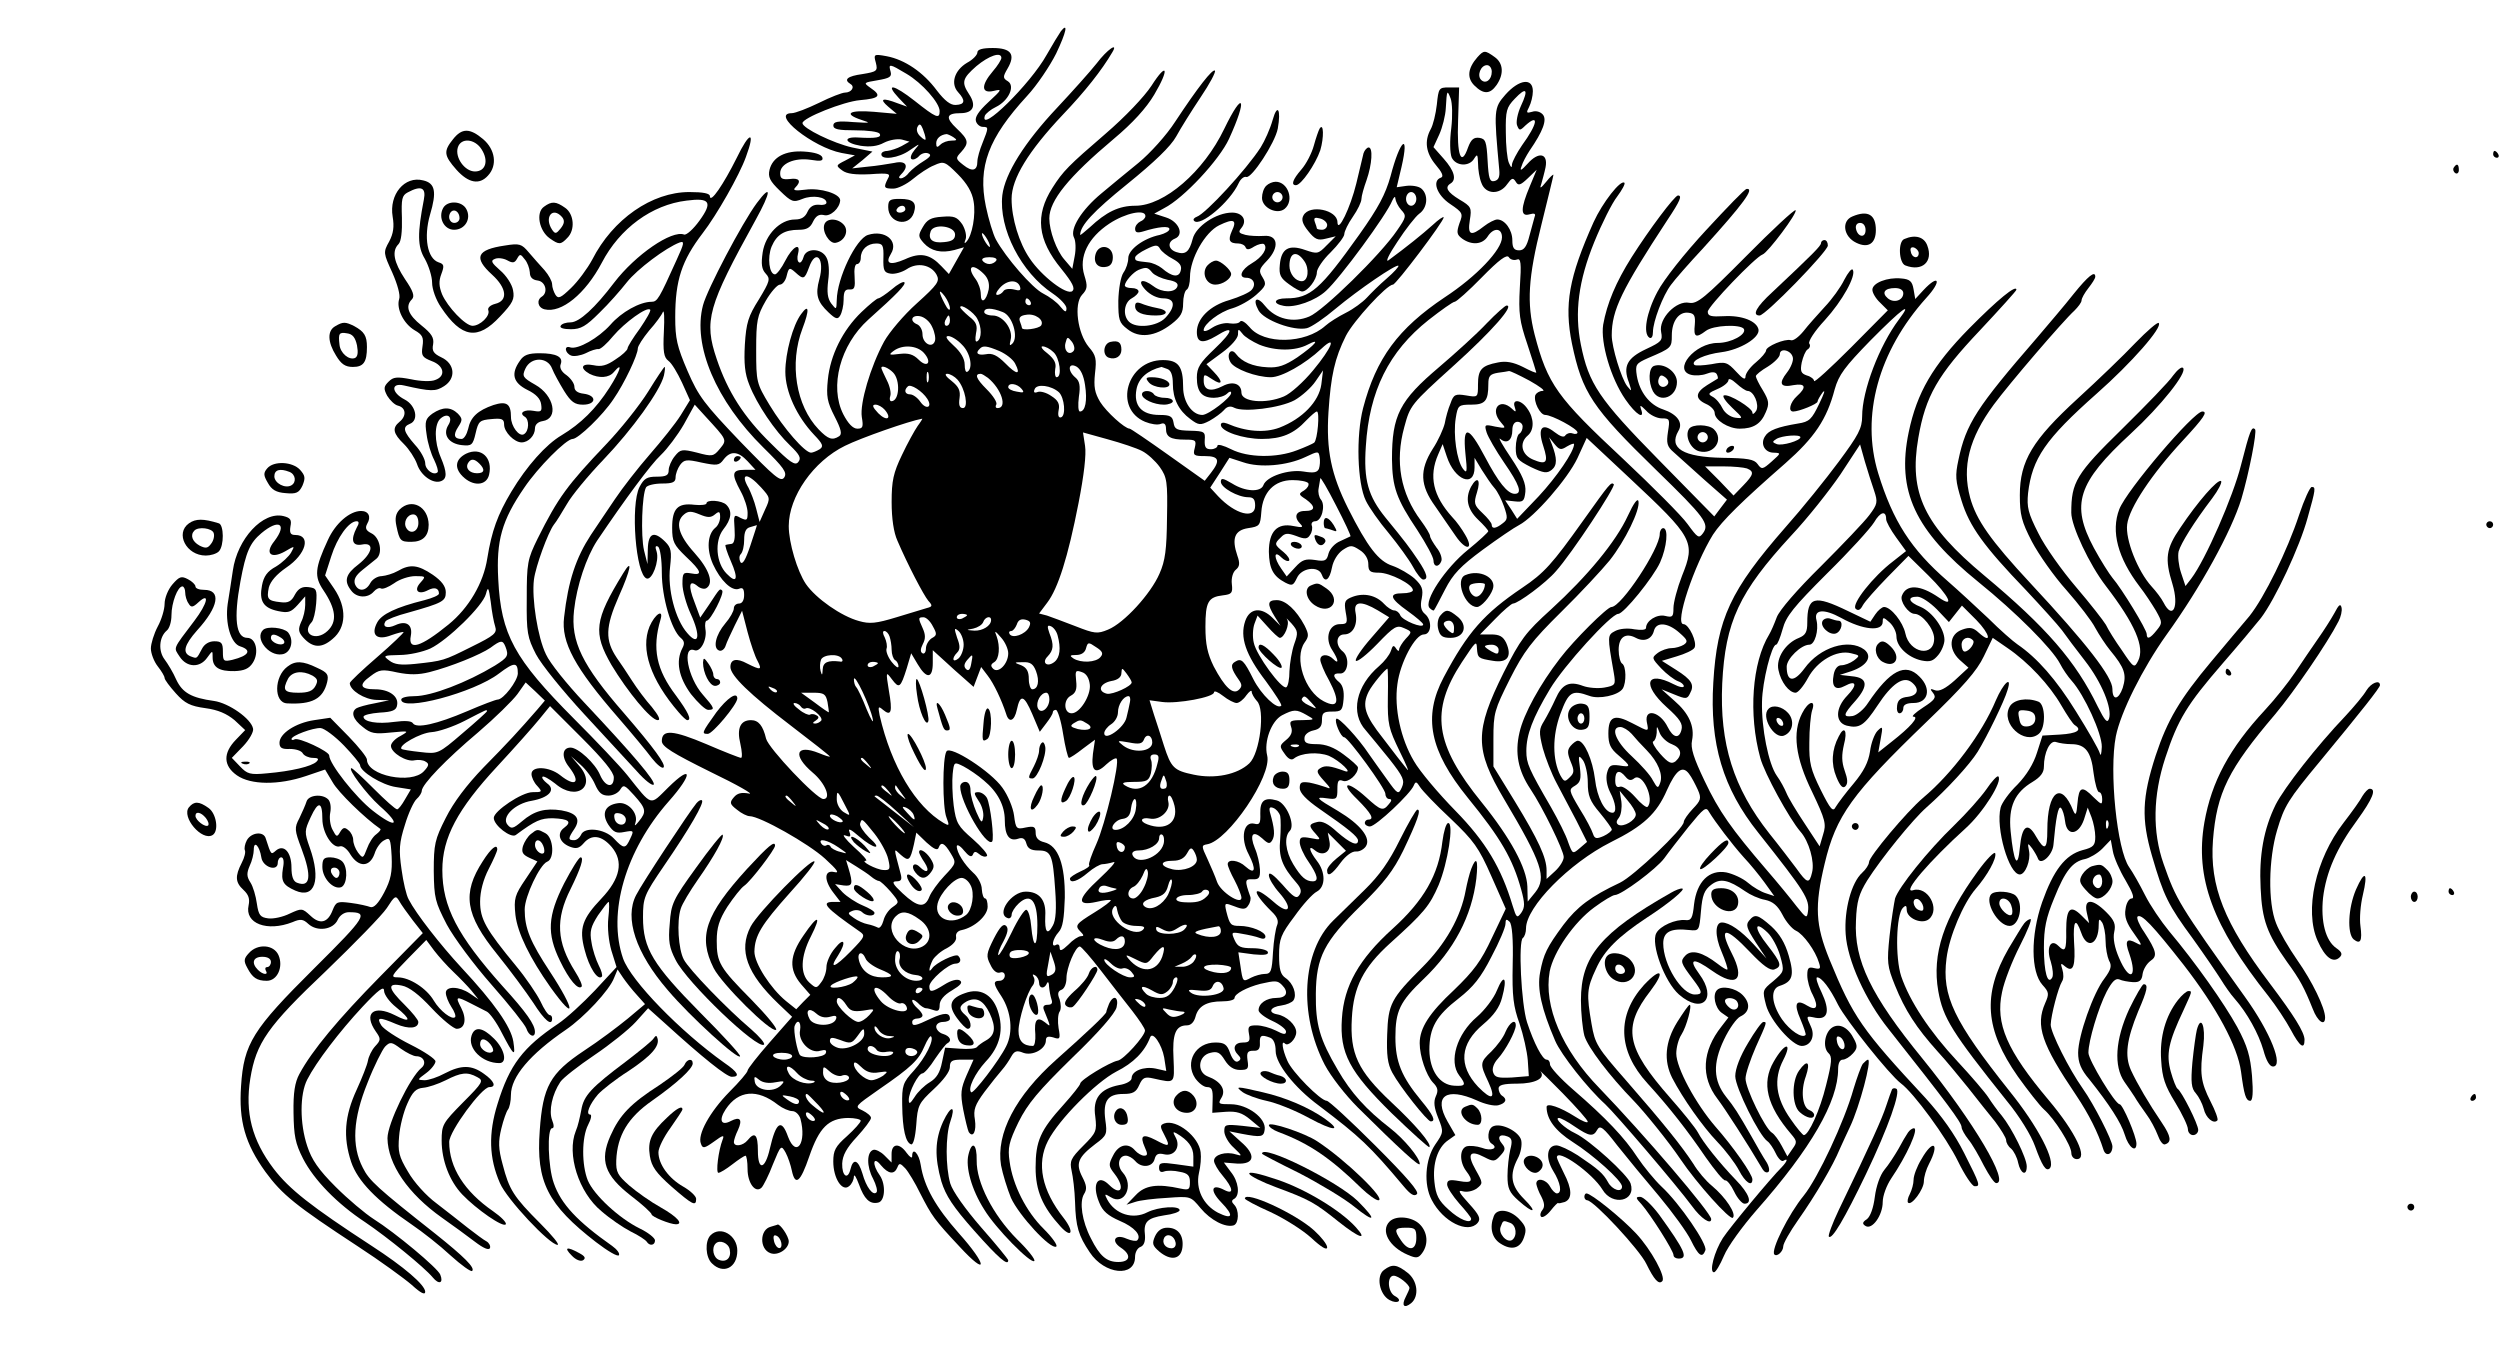 <?xml version="1.0" standalone="no"?>
<!DOCTYPE svg PUBLIC "-//W3C//DTD SVG 20010904//EN"
 "http://www.w3.org/TR/2001/REC-SVG-20010904/DTD/svg10.dtd">
<svg version="1.0" xmlns="http://www.w3.org/2000/svg"
 width="729pt" height="396pt" viewBox="0 0 729 396"
 preserveAspectRatio="xMidYMid meet">

<g transform="translate(0,396) scale(0.1,-0.1)"
fill="#000000" stroke="none">
<path d="M3093 3868 c-5 -7 -24 -38 -41 -68 -47 -85 -198 -233 -180 -177 3 6
17 18 32 25 37 18 57 61 35 75 -15 9 -15 13 -1 37 24 41 11 60 -43 60 -30 0
-45 -4 -45 -13 0 -7 -13 -21 -30 -30 -37 -22 -49 -61 -26 -86 22 -24 20 -36
-7 -37 -15 -1 -32 12 -55 42 -40 54 -94 90 -146 100 -38 7 -39 6 -32 -19 6
-24 3 -26 -39 -33 -44 -6 -56 -16 -35 -29 14 -8 3 -25 -16 -25 -8 0 -42 -13
-76 -30 -33 -16 -69 -30 -79 -30 -64 0 62 -100 145 -116 l39 -7 -28 -15 c-28
-14 -28 -15 -9 -29 13 -10 38 -13 81 -11 56 4 61 2 52 -13 -13 -26 -12 -29 16
-29 13 0 39 13 57 28 18 15 46 34 62 40 28 13 32 11 69 -26 27 -27 42 -53 46
-79 7 -39 -4 -100 -21 -118 -6 -7 -7 -4 -2 8 3 10 -1 28 -10 43 -15 21 -23 25
-59 22 -33 -2 -44 -9 -56 -30 -14 -24 -14 -28 3 -47 21 -23 50 -30 89 -20 l28
8 -22 -39 -22 -39 -22 23 c-33 35 -61 41 -106 20 -44 -19 -59 -13 -41 16 23
37 -17 71 -67 55 -35 -11 -90 -126 -91 -190 -1 -29 -1 -29 -16 -10 -11 15 -13
33 -9 67 4 27 2 55 -5 67 -14 28 -60 29 -67 1 -3 -11 -9 -18 -13 -15 -5 3 -6
14 -3 25 9 35 -16 21 -37 -20 -11 -22 -25 -40 -30 -40 -17 0 -23 49 -10 81 15
35 37 49 80 49 22 0 33 6 41 24 8 16 17 22 31 19 19 -6 47 20 48 43 0 19 -58
37 -101 31 -31 -4 -38 -2 -30 6 19 19 12 29 -16 25 -22 -2 -28 1 -28 17 0 28
42 46 89 39 30 -5 37 -3 34 7 -3 9 -23 15 -52 17 -56 4 -93 -16 -102 -53 -5
-21 1 -33 30 -61 34 -33 39 -35 66 -24 29 12 70 6 70 -11 0 -5 -10 -8 -22 -6
-15 1 -26 -5 -33 -20 -7 -16 -18 -23 -37 -23 -43 0 -86 -44 -94 -96 -5 -34 -3
-49 9 -62 14 -15 12 -22 -20 -75 -31 -49 -37 -68 -41 -132 -3 -55 0 -85 13
-117 22 -57 75 -135 119 -177 28 -27 33 -37 24 -48 -9 -12 -24 -2 -80 54 -79
77 -126 151 -158 246 -38 112 -26 153 113 405 46 83 48 109 4 50 -43 -58 -145
-252 -157 -298 -31 -117 38 -279 176 -415 59 -58 70 -73 61 -87 -10 -15 -27 0
-129 105 -104 109 -121 131 -153 205 -31 72 -36 95 -36 157 0 108 19 165 80
245 41 53 107 169 126 222 29 78 11 76 -27 -3 -38 -76 -77 -134 -78 -111 0 8
-19 12 -60 12 -109 0 -223 -79 -283 -197 -14 -26 -42 -64 -62 -83 -30 -29 -37
-32 -45 -20 -5 8 -10 22 -10 31 0 9 -10 27 -22 41 -13 14 -33 37 -46 52 -21
25 -27 27 -70 20 -82 -12 -92 -35 -37 -85 43 -39 47 -76 9 -85 -15 -4 -23 -12
-20 -19 6 -16 -24 -45 -46 -45 -21 0 -73 55 -89 92 -9 23 -10 38 -2 59 9 24 8
29 -8 34 -33 11 -44 73 -25 139 20 67 15 92 -20 100 -54 14 -100 -41 -89 -106
5 -29 2 -49 -10 -72 -18 -32 -17 -34 9 -91 15 -34 24 -66 20 -77 -9 -28 13
-72 45 -91 23 -13 27 -21 23 -47 -4 -27 -1 -32 27 -43 36 -13 42 -44 10 -55
-11 -5 -43 -4 -70 2 -42 8 -52 7 -66 -7 -14 -14 -15 -20 -4 -41 8 -13 22 -27
32 -29 23 -6 25 -30 4 -47 -22 -18 -19 -34 13 -65 15 -15 32 -41 38 -58 11
-34 47 -59 70 -50 18 7 18 25 -1 70 -19 45 -19 97 0 113 21 18 37 3 22 -20
-17 -28 2 -54 40 -58 28 -3 32 0 40 35 8 35 12 38 46 41 31 3 37 0 37 -16 0
-22 30 -52 51 -52 20 0 39 20 39 41 0 11 9 19 22 21 48 7 34 75 -21 106 -37
21 -39 25 -29 47 16 35 65 35 78 0 5 -13 21 -42 35 -65 20 -32 31 -40 55 -40
39 0 41 27 2 32 -18 2 -27 9 -27 20 0 10 -11 25 -23 34 -15 10 -21 22 -17 32
8 21 -12 32 -62 32 -32 0 -46 -5 -57 -22 -27 -38 -20 -64 22 -85 25 -12 38
-26 40 -42 3 -21 0 -23 -22 -19 -27 5 -44 -6 -26 -17 14 -8 13 -42 -2 -51 -14
-9 -38 23 -38 50 0 39 -13 47 -51 35 -46 -16 -67 -35 -74 -70 -4 -16 -12 -29
-19 -29 -22 0 -25 12 -10 35 13 20 13 24 -1 39 -21 20 -44 20 -74 0 -20 -15
-23 -22 -17 -61 3 -24 13 -57 22 -74 8 -17 13 -33 10 -36 -11 -11 -36 7 -36
26 0 11 -13 36 -30 54 -34 39 -37 52 -15 61 27 10 18 54 -15 71 -39 20 -41 50
-2 41 79 -18 92 -18 117 -2 36 23 31 66 -8 84 -23 11 -28 19 -24 38 3 19 -4
31 -34 55 -39 31 -48 56 -28 76 9 9 4 24 -20 59 -33 50 -39 82 -19 102 8 8 11
37 10 77 -2 55 0 65 17 74 39 21 54 14 47 -21 -19 -98 -19 -137 3 -173 11 -20
21 -51 21 -69 0 -19 11 -50 26 -72 60 -90 107 -97 172 -27 38 40 43 51 38 77
-3 17 -20 43 -38 58 -25 22 -28 28 -15 33 8 4 25 2 36 -4 16 -9 22 -8 29 5 8
14 10 14 22 -2 8 -9 14 -26 15 -38 0 -14 7 -22 23 -24 23 -3 31 -35 12 -47
-16 -10 -12 -32 8 -37 49 -12 119 45 167 136 52 100 146 169 247 181 68 9 77
-4 38 -58 -18 -25 -38 -43 -45 -41 -36 14 -142 -59 -204 -140 -56 -74 -102
-116 -127 -116 -13 0 -26 -4 -29 -10 -4 -6 8 -10 30 -10 29 0 44 9 83 48 27
26 62 66 80 89 30 38 114 101 154 116 15 5 13 -3 -9 -51 -51 -113 -56 -122
-73 -122 -34 0 -88 -30 -120 -67 -35 -39 -95 -73 -117 -66 -19 7 -16 -17 3
-24 8 -3 27 0 42 7 15 8 32 13 37 12 6 -1 25 16 43 38 34 40 99 87 108 77 3
-3 -11 -27 -30 -55 -20 -27 -36 -53 -36 -58 0 -5 -16 -20 -35 -32 -26 -18 -41
-22 -64 -17 -35 7 -42 -8 -12 -25 28 -14 57 -12 71 5 28 33 19 4 -13 -46 -39
-61 -84 -105 -139 -138 -46 -27 -102 -90 -147 -165 -40 -67 -57 -114 -70 -194
-11 -72 -54 -145 -113 -193 -81 -66 -119 -78 -110 -33 6 32 -13 46 -45 31 -24
-11 -39 -5 -29 11 3 5 33 17 68 26 99 28 108 33 108 59 0 17 -12 33 -38 51
-43 29 -66 32 -102 11 -14 -8 -35 -14 -47 -15 -12 0 -27 -9 -33 -20 -13 -25
-36 -26 -45 -3 -4 13 2 25 22 41 15 12 34 27 41 33 19 16 10 62 -15 74 -16 8
-19 15 -12 28 12 20 4 37 -18 37 -33 0 -75 -36 -97 -85 -38 -82 -40 -106 -13
-146 37 -55 41 -92 12 -119 -34 -32 -78 -8 -46 26 5 5 11 29 13 54 3 42 1 45
-23 48 -18 2 -29 -4 -39 -22 -10 -20 -20 -25 -42 -22 -37 4 -41 9 -34 43 5 18
22 38 51 58 58 39 73 95 26 95 -14 0 -17 6 -14 25 4 19 0 25 -20 30 -60 15
-135 -66 -148 -159 -4 -28 -11 -72 -15 -97 -8 -56 9 -116 37 -124 34 -11 25
-27 -23 -39 -26 -6 -28 -4 -28 24 0 25 -4 30 -25 30 -15 0 -29 -8 -36 -22 -16
-30 -14 -29 -33 -22 -25 10 -19 33 19 76 63 69 71 118 20 118 -14 0 -25 4 -25
10 0 5 -10 15 -22 21 -19 10 -25 8 -45 -15 -13 -15 -23 -40 -23 -57 0 -16 -9
-46 -20 -66 -11 -21 -20 -50 -20 -64 0 -14 9 -38 20 -52 11 -14 20 -29 20 -34
0 -5 15 -25 33 -45 26 -29 42 -37 86 -43 37 -5 62 -16 85 -35 l31 -29 -27 -28
c-38 -39 -37 -76 3 -104 40 -28 121 -29 201 -2 l56 19 22 -37 c16 -29 94 -105
139 -136 3 -2 -3 -9 -12 -16 -9 -6 -21 -25 -27 -42 -11 -29 -12 -29 -26 -11
-8 11 -14 27 -14 37 0 9 -6 22 -14 28 -11 10 -16 8 -24 -5 -9 -16 -11 -15 -22
6 -7 12 -10 35 -7 50 3 15 1 32 -6 39 -17 17 -57 13 -63 -6 -3 -10 -13 -32
-21 -49 -15 -28 -14 -35 6 -88 31 -82 26 -115 -13 -100 -11 4 -16 19 -16 44 0
45 -22 69 -45 50 -15 -13 -14 -14 -30 35 -6 22 -42 18 -55 -5 -6 -11 -8 -24
-6 -29 3 -5 -1 -22 -9 -37 -20 -39 -19 -57 5 -79 15 -14 19 -26 15 -45 -12
-53 54 -78 128 -49 23 10 31 9 46 -5 26 -24 73 -17 86 12 6 13 19 22 32 22 59
0 53 -11 -101 -164 -179 -178 -205 -219 -213 -343 -7 -102 12 -168 71 -250 49
-67 89 -99 269 -217 66 -43 136 -94 158 -113 26 -24 39 -30 39 -20 0 20 -62
73 -156 134 -178 116 -240 165 -286 225 -63 83 -84 164 -68 263 17 104 50 152
221 314 83 80 163 162 177 183 23 36 26 38 36 21 6 -11 24 -36 40 -57 l29 -37
-125 -127 c-121 -123 -198 -215 -235 -284 -13 -24 -18 -54 -17 -113 1 -67 5
-89 28 -134 32 -62 99 -131 181 -185 65 -44 172 -131 197 -161 18 -22 32 -17
22 8 -7 19 -132 123 -194 162 -25 16 -75 58 -111 94 -50 50 -70 79 -83 119
-22 66 -22 151 0 194 26 51 94 140 161 212 47 50 63 62 63 47 0 -11 16 -33 35
-48 46 -37 44 -48 -4 -23 -62 31 -92 5 -55 -48 15 -21 15 -25 -2 -43 -10 -11
-19 -30 -21 -42 -2 -12 -17 -50 -33 -85 -35 -76 -40 -137 -16 -210 19 -56 73
-112 177 -183 31 -21 82 -61 113 -90 31 -28 60 -49 63 -45 9 9 -23 41 -107
108 -171 135 -193 155 -212 193 -33 64 -29 142 14 248 19 49 43 96 51 105 15
15 19 14 46 -6 17 -12 37 -22 45 -22 22 0 31 -21 15 -34 -33 -27 -99 -163 -99
-205 1 -76 60 -162 159 -232 31 -22 74 -53 96 -70 25 -19 41 -26 44 -18 2 6
-3 15 -10 19 -8 4 -32 22 -54 39 -22 18 -64 50 -92 72 -30 22 -66 62 -83 92
-27 45 -30 59 -26 104 2 28 13 71 24 95 15 34 25 44 46 46 14 1 44 11 66 22
45 23 63 25 92 9 19 -10 17 -15 -42 -74 -59 -60 -62 -65 -62 -111 0 -58 23
-118 60 -157 41 -43 120 -98 127 -87 3 5 -14 22 -37 38 -84 58 -128 128 -128
202 0 31 95 160 117 160 22 0 14 18 -16 39 -36 26 -66 26 -114 1 -20 -11 -47
-20 -59 -20 -22 1 -22 1 5 21 15 11 27 27 27 34 0 7 -33 29 -73 49 -40 20 -78
45 -85 56 -15 24 -6 25 43 4 38 -16 65 -13 65 6 0 6 -18 28 -40 50 -49 48 -52
65 -8 56 21 -4 50 -26 87 -66 31 -33 64 -60 73 -60 24 0 30 28 13 61 -18 34
-15 35 28 13 18 -9 39 -20 47 -24 8 -4 28 -31 43 -61 36 -69 41 -73 34 -26 -7
43 -55 112 -151 215 -62 67 -133 158 -154 199 -7 12 -16 51 -21 88 -8 56 -7
77 10 130 10 34 26 68 34 75 8 7 15 18 15 24 1 19 70 91 165 171 49 42 100 92
114 111 l24 34 28 -26 28 -27 -22 -26 c-53 -61 -86 -97 -157 -169 -49 -51 -87
-101 -110 -147 -32 -63 -35 -77 -35 -155 1 -79 4 -90 38 -156 21 -39 79 -117
131 -176 52 -59 97 -116 101 -127 7 -22 25 -29 25 -10 0 21 -24 56 -95 134
-131 147 -175 231 -175 338 0 94 44 177 160 302 51 55 106 117 123 138 l31 38
93 -93 c63 -63 93 -100 93 -115 0 -33 -25 -28 -40 7 -14 34 -64 80 -86 80 -25
0 -27 -28 -5 -56 36 -46 20 -61 -26 -24 -32 25 -83 27 -83 3 0 -9 7 -25 17
-35 15 -17 15 -18 -14 -18 -31 0 -113 -55 -113 -75 0 -22 50 -60 64 -50 58 43
73 49 108 49 47 -2 57 -10 33 -28 -22 -16 -14 -43 17 -55 18 -7 27 -5 40 10
23 27 52 24 82 -11 35 -42 25 -92 -30 -150 -56 -59 -66 -87 -49 -150 13 -51
38 -90 50 -78 3 3 -1 18 -9 33 -8 16 -18 46 -21 67 -6 32 -2 46 19 79 15 21
28 39 31 39 2 0 2 -21 -1 -47 -3 -29 1 -67 9 -95 l15 -48 -63 -68 c-35 -37
-83 -81 -107 -97 -103 -69 -142 -120 -177 -234 -27 -86 -25 -158 7 -231 20
-47 145 -180 168 -180 7 0 -16 28 -50 62 -79 79 -91 99 -110 172 -13 47 -13
68 -4 105 6 25 15 50 19 55 5 6 9 25 9 43 0 53 56 119 160 190 53 36 128 116
141 152 l10 24 16 -24 c9 -13 27 -36 40 -50 l24 -27 -50 -42 c-28 -23 -85 -66
-128 -94 -99 -66 -120 -104 -129 -233 -11 -149 23 -216 164 -325 34 -26 64
-44 67 -38 3 5 -6 17 -20 27 -101 71 -149 122 -170 183 -17 47 -20 160 -5 160
6 0 6 9 0 24 -10 27 0 75 24 111 8 12 53 47 99 78 46 31 101 75 121 97 l36 40
48 -43 c111 -101 181 -157 196 -157 25 0 19 13 -22 41 -128 91 -272 239 -295
304 -46 133 7 315 133 458 71 80 70 111 -1 41 -55 -54 -45 -58 -120 36 -20 25
-90 99 -156 165 -173 174 -212 244 -220 406 -6 112 10 171 76 267 39 58 122
142 141 142 16 0 88 69 119 116 32 46 71 129 71 148 0 7 15 30 33 52 19 21 37
46 40 54 4 8 5 -17 3 -57 -3 -59 0 -75 13 -85 10 -7 27 -36 40 -64 l23 -51
-27 -44 c-15 -24 -56 -75 -90 -114 -34 -39 -80 -98 -102 -131 -22 -32 -53 -79
-70 -104 -43 -66 -66 -133 -78 -240 -9 -73 31 -147 159 -294 39 -45 83 -98 97
-117 15 -19 30 -31 34 -27 8 8 -28 57 -115 158 -123 141 -156 210 -146 300 8
73 36 155 67 203 83 123 157 223 186 250 19 18 49 58 67 89 l32 58 30 -33 c65
-71 65 -69 43 -96 -18 -22 -22 -23 -66 -11 -44 11 -49 10 -65 -10 -10 -12 -18
-31 -18 -41 0 -15 -7 -19 -35 -19 -28 0 -37 -5 -50 -30 -27 -53 -11 -257 21
-267 16 -5 37 51 29 78 -5 14 -4 19 4 15 6 -4 11 -37 11 -76 0 -72 28 -167 55
-190 11 -9 12 -17 5 -30 -20 -38 -11 -85 25 -134 20 -25 42 -46 50 -46 21 0
19 5 -16 45 -43 49 -61 143 -24 129 18 -7 38 32 32 62 -2 13 0 24 4 24 11 0
52 80 45 88 -7 6 -6 8 -38 -41 l-26 -38 -17 46 c-19 48 -15 66 9 46 8 -7 20
-10 26 -6 22 14 9 54 -35 103 -47 52 -57 90 -30 112 12 10 21 10 45 0 24 -10
33 -10 45 0 12 10 15 9 15 -8 0 -11 -6 -25 -14 -31 -23 -19 -26 -63 -7 -106
22 -48 55 -80 76 -72 11 5 15 0 15 -18 0 -16 -6 -25 -15 -25 -8 0 -15 -6 -15
-14 0 -8 -11 -28 -25 -44 -28 -33 -37 -72 -18 -79 7 -3 16 4 19 14 3 10 16 37
27 60 l21 42 16 -62 c9 -34 22 -72 29 -84 14 -27 10 -28 -30 -8 -31 17 -49 13
-49 -10 0 -25 57 -80 175 -170 63 -48 115 -89 115 -91 0 -2 -15 3 -32 10 -67
27 -78 -6 -18 -57 37 -31 55 -77 31 -77 -20 0 -160 148 -167 176 -9 38 -22 54
-44 54 -31 0 -42 -24 -31 -69 5 -22 6 -41 2 -41 -4 0 -50 18 -101 40 -97 41
-130 44 -130 9 0 -16 31 -35 142 -90 79 -38 129 -67 112 -63 -22 4 -34 1 -44
-11 -13 -15 -12 -20 9 -36 13 -11 30 -19 37 -19 30 0 172 -80 220 -124 36 -33
43 -43 27 -39 -30 7 -31 -24 -2 -61 l20 -26 -20 0 c-39 0 -25 -16 74 -85 19
-13 19 -15 -24 -59 -47 -48 -65 -54 -37 -12 25 39 18 55 -9 21 -14 -16 -25
-41 -25 -55 0 -14 -7 -34 -15 -44 -14 -19 -15 -19 -35 -1 -27 25 -26 75 5 135
32 63 20 64 -22 2 -41 -59 -43 -99 -7 -142 l27 -31 -21 -21 -20 -21 -30 24
c-45 37 -92 110 -92 144 1 47 20 78 103 171 43 47 76 89 72 92 -9 10 -165
-149 -186 -190 -36 -69 -11 -137 81 -225 l40 -38 -65 -74 c-36 -41 -65 -78
-65 -83 0 -5 -24 -33 -53 -62 -57 -58 -94 -125 -83 -151 5 -15 10 -14 38 6 27
20 31 20 25 5 -12 -31 -20 -96 -12 -96 5 0 23 11 41 25 18 14 35 25 38 25 3 0
6 -17 6 -39 0 -41 23 -72 41 -54 5 5 21 36 33 68 23 56 24 57 37 34 7 -13 15
-37 18 -52 10 -47 25 -35 51 41 29 84 56 111 113 112 20 0 37 -4 37 -8 0 -5
-18 -25 -40 -45 -34 -30 -40 -42 -40 -74 0 -49 26 -89 46 -72 8 6 14 19 14 28
1 9 7 -2 15 -23 15 -42 31 -58 55 -53 21 3 24 52 6 79 -24 33 -20 59 3 30 22
-26 39 -28 48 -6 5 13 8 13 23 -3 9 -10 29 -43 43 -72 35 -68 41 -77 115 -156
84 -91 82 -55 -2 39 -67 76 -101 135 -111 199 -5 34 -25 54 -25 25 0 -7 -7 -2
-16 10 -21 30 -44 28 -44 -3 l0 -25 -21 21 c-11 11 -26 18 -32 16 -20 -6 -20
-49 -1 -84 9 -18 14 -36 10 -40 -10 -11 -30 15 -41 55 -12 40 -27 46 -35 12
-8 -32 -25 -19 -24 17 1 24 13 46 43 78 22 24 41 49 41 55 0 6 -11 15 -25 22
-24 11 -22 12 48 61 96 66 116 86 133 126 8 19 17 32 19 29 10 -10 -16 -62
-50 -100 -32 -35 -35 -43 -34 -101 1 -71 10 -109 26 -114 6 -2 12 19 15 57 4
57 7 63 51 104 28 26 47 51 47 64 0 18 6 22 34 22 l35 0 -20 -45 c-17 -39 -19
-53 -10 -101 6 -30 13 -59 16 -65 13 -19 23 3 18 36 -5 29 0 43 28 81 19 25
42 54 51 64 9 10 21 28 27 39 9 16 16 19 35 11 27 -10 66 11 66 36 0 11 6 13
21 9 20 -7 22 -5 16 27 -3 19 -2 41 3 48 5 7 4 23 0 36 -7 16 -5 24 6 28 8 3
14 18 14 34 0 30 26 92 39 92 4 0 32 -32 62 -71 30 -39 71 -92 91 -117 20 -26
37 -51 37 -57 0 -16 -63 -86 -80 -88 -22 -4 -109 -56 -109 -67 0 -4 -22 -32
-49 -62 -67 -74 -81 -105 -81 -183 0 -67 20 -114 73 -172 33 -36 40 -15 9 25
-64 81 -80 159 -46 225 32 63 140 171 199 202 50 25 83 58 99 100 7 19 34 -20
41 -59 l6 -39 -31 7 c-35 7 -70 -7 -70 -28 0 -8 -16 -17 -36 -20 -56 -11 -78
-39 -70 -92 5 -42 3 -47 -35 -85 -37 -37 -40 -45 -34 -73 4 -17 9 -58 10 -91
2 -72 10 -98 43 -147 43 -65 132 -74 132 -13 0 13 7 26 16 29 10 4 14 16 13
33 -5 40 6 51 56 59 25 3 45 10 45 15 0 14 -62 10 -94 -6 -42 -22 -94 -6 -117
37 -9 17 -8 18 10 7 40 -26 69 34 35 72 -18 20 -12 49 9 49 8 0 20 -7 27 -15
18 -22 51 -19 57 5 4 15 11 18 28 14 30 -7 49 22 33 50 -8 15 -8 17 3 11 34
-20 49 -40 49 -67 l0 -30 -50 7 c-43 6 -50 5 -50 -10 0 -11 5 -15 15 -11 8 3
29 3 45 -1 24 -4 30 -11 30 -30 0 -22 -3 -24 -27 -19 -68 15 -104 10 -131 -19
l-27 -28 25 8 c14 5 56 10 94 12 68 5 68 5 97 -30 29 -35 73 -58 97 -50 15 6
16 45 1 60 -8 8 -8 13 0 17 18 11 13 51 -10 79 l-20 27 38 -3 c52 -3 57 25 11
64 l-33 30 35 -7 c58 -11 65 -10 68 12 5 33 -50 74 -99 74 -36 0 -38 1 -27 19
14 23 -2 48 -40 62 -33 13 -28 61 8 69 20 5 28 1 42 -22 12 -19 26 -28 44 -28
23 0 26 3 22 28 -3 23 0 28 17 28 14 -1 20 5 19 22 -1 23 4 26 30 16 10 -4 16
-18 16 -39 0 -36 54 -106 126 -159 120 -91 148 -117 247 -235 20 -24 31 -31
39 -23 7 7 -29 49 -121 141 -72 72 -136 131 -142 131 -18 0 -102 85 -115 117
-15 34 -18 61 -7 50 9 -10 33 13 33 33 0 21 -28 47 -55 52 -29 5 -21 22 12 26
15 2 31 9 35 15 11 17 -1 50 -23 65 -15 10 -19 26 -19 66 0 48 5 61 45 114 24
34 53 66 65 72 26 14 26 57 0 90 -23 30 -26 48 -5 30 23 -19 48 -4 42 26 l-5
26 27 -27 26 -26 -27 -22 c-16 -13 -28 -28 -28 -35 0 -21 14 -13 40 23 15 20
33 33 44 32 10 -1 23 6 29 15 16 24 -16 64 -81 103 -65 38 -68 42 -32 37 28
-4 30 -2 30 27 0 24 3 29 16 24 16 -6 44 19 44 39 0 4 -19 21 -42 38 -28 21
-53 30 -78 30 -30 0 -37 4 -36 18 0 10 12 19 26 22 19 4 25 12 25 30 0 21 4
25 30 25 27 0 30 3 33 36 2 23 -2 40 -12 49 -21 17 -20 28 2 26 23 -1 29 46 8
64 -23 18 -20 50 4 50 25 0 40 28 33 63 -7 34 16 36 65 7 l33 -20 -52 -60
c-29 -33 -49 -63 -45 -67 4 -4 32 18 62 49 50 52 57 56 79 46 23 -10 23 -11 4
-31 -10 -11 -19 -26 -19 -31 0 -6 -4 -5 -9 3 -7 11 -10 9 -15 -7 -4 -12 -19
-31 -34 -44 -68 -58 -85 -138 -39 -188 12 -14 43 -52 69 -84 40 -51 45 -62 36
-82 -10 -22 -12 -21 -44 24 -19 26 -42 59 -52 73 -31 47 -89 109 -95 103 -7
-7 13 -54 23 -54 11 0 120 -149 120 -165 0 -8 5 -15 11 -15 8 0 8 -5 -1 -15
-17 -21 -23 -19 -66 20 -55 50 -79 45 -26 -6 41 -41 51 -59 32 -59 -5 0 -10
-4 -10 -10 0 -5 7 -10 15 -10 17 0 119 96 128 120 5 12 8 11 18 -5 7 -11 47
-53 89 -92 68 -65 82 -84 119 -168 l42 -95 -40 -84 c-32 -69 -53 -97 -111
-153 -72 -67 -100 -111 -100 -155 0 -38 19 -93 38 -114 15 -15 17 -24 9 -41
-7 -16 -5 -33 7 -63 16 -40 16 -42 -9 -78 -29 -43 -34 -116 -10 -161 33 -64
106 -100 134 -67 10 12 5 23 -26 57 -29 32 -33 40 -17 35 11 -3 28 0 40 8 19
15 19 16 -3 55 -26 46 -17 59 25 37 27 -14 31 -14 47 4 15 16 16 22 5 35 -16
19 -7 30 16 21 13 -5 15 -13 8 -39 -4 -17 -8 -52 -8 -76 0 -36 5 -48 32 -72
45 -40 57 -36 16 5 -38 38 -43 70 -18 118 9 16 13 40 10 53 -6 25 -57 51 -81
41 -17 -6 -20 -42 -5 -51 21 -13 -1 -23 -29 -12 -15 5 -35 7 -45 4 -20 -8 -20
-45 -1 -71 23 -30 18 -37 -20 -30 -28 5 -35 3 -35 -10 0 -9 16 -33 35 -55 19
-21 35 -41 35 -45 0 -16 -34 -3 -66 27 -29 26 -37 42 -41 80 -6 53 9 101 40
122 l21 15 -23 40 c-42 74 -4 101 86 61 23 -11 51 -17 62 -14 23 6 27 18 11
28 -5 3 -10 13 -10 21 0 10 14 14 54 14 53 0 84 16 68 36 -4 5 26 -24 65 -64
40 -41 73 -78 73 -83 0 -5 -17 2 -37 15 -44 28 -83 41 -83 28 0 -36 26 -70 76
-102 60 -38 144 -113 144 -130 0 -19 -29 -10 -41 13 -14 25 -27 37 -88 78 -25
16 -53 29 -62 29 -28 0 -33 -36 -10 -74 22 -35 27 -66 11 -66 -5 0 -14 9 -20
20 -12 22 -40 27 -40 8 1 -7 7 -24 15 -38 9 -18 10 -29 3 -38 -6 -7 -8 -16 -4
-20 4 -4 17 4 28 18 11 14 21 24 22 22 0 -2 9 0 19 3 22 9 22 37 -3 85 -11 22
-20 42 -20 45 0 28 104 -46 133 -94 29 -49 99 -34 82 18 -8 25 -119 126 -161
146 -32 15 -63 45 -48 45 5 0 26 -11 46 -25 43 -29 54 -31 66 -9 8 14 18 6 58
-46 27 -34 82 -101 122 -148 40 -48 82 -106 93 -129 22 -45 33 -53 42 -29 7
17 -75 137 -128 186 -20 19 -52 58 -70 85 -37 57 -92 115 -188 198 -37 32 -67
65 -67 73 0 8 -4 14 -10 14 -12 0 -37 48 -57 109 -17 53 -26 238 -12 246 5 4
9 16 9 28 0 62 126 190 247 251 95 47 134 83 164 152 26 58 45 73 64 48 8 -10
19 -32 26 -47 11 -25 9 -31 -15 -56 -14 -15 -26 -32 -26 -38 0 -19 -146 -158
-186 -177 -85 -40 -125 -70 -165 -123 -48 -65 -58 -85 -68 -139 -9 -47 4 -106
44 -199 17 -40 95 -139 146 -185 31 -29 207 -235 253 -297 26 -36 56 -56 56
-38 0 18 -196 247 -326 382 -109 112 -163 239 -145 340 11 57 71 144 130 187
27 20 54 36 60 36 19 0 121 76 144 107 12 17 44 58 71 92 45 55 51 60 60 43
17 -28 66 -93 101 -132 18 -19 45 -52 61 -74 l28 -39 -24 8 c-14 4 -38 18 -53
31 -15 13 -44 26 -63 30 -50 9 -86 -27 -94 -93 -4 -40 -8 -48 -25 -46 -29 3
-74 -17 -85 -38 -17 -31 24 -142 66 -179 68 -59 113 -13 59 60 -33 45 -18 49
38 9 71 -50 97 -27 57 51 -40 79 -19 80 54 3 37 -39 58 -54 70 -50 23 9 21 18
-20 71 -40 50 -39 74 0 37 13 -12 30 -43 37 -68 13 -46 12 -46 -20 -74 -32
-26 -32 -27 -21 -70 12 -45 77 -119 104 -119 26 0 40 28 27 56 -15 33 -15 32
14 26 36 -6 42 21 17 74 -12 24 -18 44 -13 44 13 0 37 -31 61 -80 23 -45 149
-203 183 -229 37 -27 133 -158 167 -228 19 -39 41 -72 48 -72 18 -1 16 5 -30
96 -28 56 -66 109 -113 161 -186 200 -211 236 -280 404 -41 101 -44 155 -14
280 33 139 79 203 297 413 108 104 147 149 167 191 l26 54 42 -29 c62 -42 124
-109 158 -168 17 -29 34 -55 40 -58 22 -14 5 -24 -43 -27 l-52 -3 -16 -50
c-10 -32 -30 -65 -57 -93 -24 -23 -46 -54 -49 -67 -15 -59 24 -195 56 -195 16
0 32 41 27 68 -5 25 -4 25 9 8 7 -10 15 -24 17 -30 8 -21 42 10 45 40 7 78 14
116 22 108 5 -5 10 -22 12 -39 5 -44 39 -41 55 5 l11 35 11 -28 c6 -16 11 -41
11 -57 0 -25 -5 -31 -37 -39 -51 -14 -85 -59 -118 -152 -34 -98 -33 -203 1
-241 19 -21 20 -26 8 -53 -29 -66 -11 -119 91 -270 36 -54 63 -107 79 -158 7
-21 26 -14 26 10 0 17 -54 123 -86 168 -41 58 -94 164 -94 187 1 28 22 108 33
126 5 7 5 22 1 35 -6 19 -5 20 9 8 23 -18 30 2 25 74 -3 61 5 71 21 25 17 -50
51 -34 51 23 0 18 2 19 10 7 5 -8 10 -32 10 -53 0 -21 5 -47 10 -58 9 -15 6
-26 -13 -52 -33 -42 -77 -168 -77 -217 0 -28 8 -49 33 -78 58 -73 92 -125 103
-161 11 -37 34 -54 34 -26 0 21 -40 115 -49 115 -13 0 -91 129 -91 150 0 35
29 131 53 178 16 30 26 40 37 36 8 -4 26 -7 40 -8 19 -1 26 5 28 24 2 13 12
30 23 38 21 14 18 28 -19 85 -14 20 -22 40 -19 44 11 10 44 -25 135 -141 96
-124 157 -237 167 -311 9 -68 14 -85 27 -85 7 0 9 24 5 73 -5 57 -13 86 -43
142 -38 69 -121 187 -199 280 -23 28 -55 75 -70 105 -15 30 -36 67 -46 81 -36
51 -59 280 -39 382 14 70 78 198 147 295 101 140 190 303 219 397 22 74 46
196 40 203 -10 10 -15 -3 -41 -104 -23 -92 -104 -277 -145 -331 l-17 -22 -13
39 c-7 21 -10 49 -7 62 7 24 44 84 98 155 18 24 29 46 26 50 -9 8 -69 -61
-119 -136 -42 -61 -46 -90 -23 -164 20 -66 1 -107 -26 -54 -6 12 -22 33 -35
47 -40 44 -77 137 -71 181 6 48 72 147 162 244 62 67 74 85 57 85 -25 0 -221
-230 -242 -285 -25 -65 -4 -142 59 -225 15 -19 36 -51 48 -71 19 -34 19 -36 2
-57 -19 -24 -29 -28 -29 -11 0 13 -73 133 -100 164 -9 11 -34 50 -54 87 -68
127 -48 190 107 333 89 82 166 179 153 192 -4 5 -17 -6 -29 -22 -11 -17 -78
-86 -148 -155 -135 -132 -149 -156 -149 -245 0 -39 53 -152 101 -214 85 -111
114 -178 94 -218 -11 -22 -13 -21 -47 30 -20 28 -41 62 -47 75 -7 12 -46 62
-87 110 -41 48 -91 118 -110 157 -30 59 -34 76 -30 117 12 101 50 157 200 290
102 90 193 194 181 206 -3 4 -34 -23 -68 -58 -34 -36 -110 -109 -168 -162
-132 -121 -169 -182 -169 -282 0 -57 5 -77 35 -135 20 -38 65 -102 101 -142
36 -41 74 -90 84 -110 11 -20 30 -49 43 -65 43 -52 49 -71 37 -110 -12 -35
-30 -38 -30 -3 0 35 -75 132 -238 307 -119 128 -159 186 -177 251 -24 90 -3
173 69 271 45 61 202 244 235 274 11 11 21 24 21 30 0 6 9 22 20 36 11 14 20
28 20 33 0 19 -21 2 -63 -50 -25 -32 -74 -89 -107 -128 -176 -203 -207 -251
-229 -356 -10 -46 -9 -61 9 -119 23 -75 65 -133 188 -261 45 -48 92 -100 105
-117 12 -17 42 -57 67 -89 49 -63 80 -139 70 -169 -5 -14 -12 -6 -33 36 -64
132 -150 231 -331 382 -175 146 -220 240 -192 401 21 122 56 183 180 314 58
62 106 115 106 118 0 16 -54 -28 -138 -113 -106 -108 -152 -187 -176 -302 -36
-172 18 -287 203 -437 109 -88 215 -194 238 -238 8 -16 24 -39 34 -50 37 -41
89 -155 88 -193 -1 -21 -3 -29 -6 -18 -3 11 -34 65 -69 121 -58 94 -114 157
-171 196 -12 8 -51 42 -85 76 -35 33 -88 82 -119 109 -106 92 -159 174 -202
314 -51 167 0 355 140 511 46 50 38 72 -8 23 l-24 -26 -5 29 c-4 23 -11 29
-36 31 -40 4 -84 -13 -84 -33 0 -9 10 -26 23 -38 l22 -22 -107 -108 c-60 -60
-108 -104 -108 -98 0 5 -9 13 -21 16 -17 6 -20 12 -15 38 4 17 11 34 17 38 7
4 9 12 5 17 -4 6 16 37 45 68 52 57 92 130 82 147 -3 6 -14 -8 -25 -29 -10
-21 -36 -57 -57 -79 -20 -22 -49 -54 -62 -71 -14 -17 -30 -29 -37 -26 -17 5
-72 -18 -72 -30 0 -5 -13 -21 -30 -35 -16 -13 -30 -32 -30 -41 0 -11 -8 -7
-27 14 -26 28 -31 30 -72 22 -25 -4 -47 -5 -50 -2 -12 12 31 31 79 37 54 7
112 42 108 66 -5 25 -49 42 -101 39 -37 -2 -47 0 -47 13 0 15 139 160 160 167
15 5 103 122 96 129 -3 3 -68 -57 -145 -135 -120 -121 -142 -139 -165 -135
-37 8 -90 -46 -82 -85 5 -25 1 -29 -44 -50 -55 -26 -68 -50 -50 -97 9 -28 9
-28 -5 -11 -17 22 -45 114 -45 148 0 74 29 133 162 336 38 57 44 72 31 72 -10
-1 -83 -98 -135 -180 -46 -73 -72 -135 -83 -197 -8 -52 22 -156 65 -218 31
-45 58 -61 45 -27 -4 12 -1 11 15 -5 11 -13 32 -23 46 -23 23 0 24 -2 18 -39
-5 -33 -3 -43 17 -60 13 -12 53 -48 89 -80 l66 -58 -19 -25 -18 -24 -162 165
c-175 178 -204 222 -227 336 -19 94 -7 186 39 299 22 54 52 114 67 133 14 19
24 37 21 40 -11 10 -64 -58 -90 -115 -72 -161 -86 -240 -63 -354 30 -143 58
-186 245 -368 143 -139 157 -158 137 -185 -12 -16 -15 -14 -45 27 -17 24 -102
109 -187 189 -193 180 -221 218 -259 364 -23 91 -19 165 20 320 19 77 35 142
35 145 0 3 -10 -6 -21 -20 -17 -21 -20 -21 -14 -5 3 11 9 32 12 47 8 41 -20
47 -52 11 -19 -21 -24 -23 -18 -8 3 11 14 31 23 45 40 58 52 91 39 106 -7 8
-20 12 -31 8 -17 -5 -18 -3 -9 14 6 12 11 32 11 46 0 40 -40 35 -80 -10 -34
-39 -34 -44 -18 -219 2 -21 -2 -30 -14 -33 -14 -3 -17 7 -20 60 -3 56 -6 63
-24 66 -16 2 -24 -4 -33 -28 -20 -58 -33 -24 -29 79 l3 96 -30 0 c-29 0 -30
-2 -35 -50 -3 -27 -11 -60 -18 -72 -19 -35 -14 -69 15 -104 18 -21 24 -34 15
-37 -27 -9 -12 -51 27 -77 37 -25 38 -28 27 -56 -9 -27 -8 -33 8 -45 28 -20
59 -17 74 6 17 27 42 26 42 -2 0 -36 -74 -114 -167 -175 -136 -91 -200 -178
-238 -323 -21 -81 -17 -219 8 -270 9 -19 39 -62 67 -95 27 -33 59 -77 70 -97
11 -21 25 -38 30 -38 16 0 12 17 -15 57 -25 37 -36 52 -95 124 -50 62 -64 109
-57 208 10 161 67 276 183 368 37 29 71 53 76 53 5 0 41 32 79 71 51 52 73 68
79 59 4 -7 15 -10 23 -7 12 5 14 -8 9 -82 -4 -75 -1 -97 22 -165 14 -43 26
-80 26 -82 0 -3 -18 5 -39 16 -28 14 -50 18 -73 13 -47 -9 -58 -20 -58 -64 0
-38 0 -38 -35 -32 -31 5 -36 3 -45 -23 -7 -16 -14 -42 -17 -59 -4 -16 -19 -50
-35 -74 -39 -62 -37 -106 7 -167 18 -27 46 -66 60 -87 30 -44 54 -41 28 3 -9
16 -26 40 -38 52 -56 62 -69 119 -41 183 l13 30 12 -36 c23 -70 81 -92 81 -32
l0 28 21 -35 c12 -19 28 -43 37 -53 9 -10 21 -34 28 -54 11 -32 11 -38 -4 -49
-20 -16 -32 -17 -32 -4 0 5 -12 20 -27 34 -24 23 -26 28 -16 60 12 38 1 49
-17 17 -18 -34 -11 -66 20 -96 17 -16 30 -31 30 -34 0 -3 -27 -28 -59 -54 -66
-53 -131 -151 -112 -170 6 -6 12 -9 13 -6 2 2 16 29 32 60 23 45 45 68 110
116 45 33 92 65 106 72 44 23 141 134 170 195 l27 59 125 -117 c186 -174 193
-186 153 -285 -14 -36 -25 -78 -25 -94 0 -26 -3 -28 -24 -23 -24 6 -56 -14
-56 -35 0 -6 -14 -7 -34 -4 -19 4 -43 2 -56 -5 -23 -12 -23 -14 -4 -122 6 -35
5 -37 -28 -43 -18 -3 -46 -1 -62 5 -40 15 -61 5 -80 -38 -9 -20 -24 -49 -33
-64 -15 -24 -16 -32 -4 -80 8 -29 26 -75 40 -101 14 -27 40 -76 58 -110 l31
-62 -21 -18 c-21 -18 -21 -18 -34 17 -6 20 -29 65 -50 102 -65 112 -72 128
-72 164 0 47 18 96 69 181 40 67 178 219 199 219 16 0 102 106 122 150 20 45
25 100 9 100 -5 0 -10 -8 -10 -17 0 -43 -112 -213 -141 -213 -12 0 -109 -96
-150 -150 -58 -75 -106 -162 -118 -216 -14 -60 -4 -111 32 -165 35 -52 97
-179 97 -198 0 -10 -11 -28 -25 -41 l-25 -23 0 25 c0 37 -24 89 -93 202 l-62
101 0 80 c0 76 3 85 48 175 41 81 63 110 150 196 56 55 119 123 141 150 45 57
89 147 84 172 -2 11 -14 -5 -31 -42 -35 -76 -118 -176 -224 -273 -75 -68 -89
-87 -138 -184 -85 -171 -85 -224 1 -369 111 -187 125 -229 91 -272 l-22 -27
-1 44 c-2 54 -49 141 -133 245 -138 170 -151 267 -58 409 41 62 43 64 44 40 2
-28 4 -29 47 -36 42 -7 56 13 38 53 -9 18 -19 24 -44 24 l-32 0 44 45 c24 25
48 45 52 45 15 0 97 61 125 94 46 51 175 247 169 254 -8 7 -11 4 -90 -107 -89
-125 -113 -152 -177 -195 -111 -75 -159 -129 -229 -261 -61 -115 -41 -214 70
-351 97 -119 131 -178 156 -268 11 -40 11 -52 0 -68 -12 -16 -14 -15 -25 21
-33 110 -78 186 -167 277 -49 50 -104 115 -121 145 -38 64 -58 154 -48 224 8
63 52 145 77 145 23 0 25 42 3 60 -11 9 -14 23 -9 45 5 27 1 37 -21 58 -15 13
-44 30 -64 37 -41 13 -73 55 -130 168 -49 98 -64 170 -57 280 7 107 18 157 51
223 22 43 119 149 137 149 9 0 148 184 148 196 0 4 -15 -6 -32 -22 -30 -27
-76 -64 -129 -103 -10 -7 1 17 26 54 24 37 53 74 64 82 24 17 27 55 6 73 -8 7
-28 10 -44 8 l-28 -4 14 59 c24 104 -4 81 -32 -27 -15 -53 -35 -91 -91 -170
-114 -160 -143 -186 -213 -186 -37 0 -41 -16 -7 -22 32 -6 92 15 123 44 41 37
177 222 193 263 5 11 9 14 9 6 1 -8 8 -23 17 -33 16 -17 15 -21 -12 -60 -47
-70 -216 -235 -256 -251 -47 -20 -98 -7 -128 30 -24 31 -39 23 -20 -12 16 -29
103 -61 141 -52 13 3 51 29 84 57 66 55 177 131 183 125 2 -2 -13 -19 -34 -37
-21 -18 -47 -44 -58 -56 -12 -13 -39 -33 -61 -44 -22 -11 -49 -28 -60 -38 -59
-53 -180 -55 -221 -4 -12 14 -24 22 -28 16 -3 -5 -16 -7 -30 -5 -13 3 -36 -3
-50 -12 -14 -10 -26 -13 -26 -8 0 18 47 54 84 64 20 6 51 23 69 39 29 26 31
31 19 51 -12 19 -11 24 13 49 37 39 32 76 -10 72 -17 -1 -41 0 -53 3 -19 5
-22 8 -12 20 18 22 4 45 -27 45 -46 0 -106 -40 -115 -77 -10 -38 -21 -47 -48
-38 -24 8 -26 30 -4 39 28 11 12 50 -26 62 l-34 11 29 16 c57 29 161 141 189
202 55 120 42 145 -14 29 -60 -125 -175 -224 -259 -224 -48 0 -85 -18 -133
-63 -16 -14 -28 -24 -28 -22 0 27 38 68 137 148 79 64 127 110 143 139 13 24
45 75 71 114 27 40 45 74 42 78 -7 6 -50 -49 -116 -149 -25 -39 -73 -92 -107
-120 -33 -27 -82 -67 -108 -89 -58 -48 -93 -104 -80 -129 5 -9 6 -34 2 -54
l-7 -37 -23 27 c-23 26 -44 84 -44 120 0 52 56 121 188 232 55 46 95 90 118
129 45 76 38 98 -8 26 -21 -32 -77 -91 -134 -140 -108 -93 -124 -109 -155
-158 -51 -80 -44 -151 26 -236 33 -41 41 -57 32 -65 -16 -13 -90 44 -124 95
-31 45 -53 117 -53 174 0 59 49 139 149 245 65 68 114 130 145 183 18 30 -15
8 -46 -33 -19 -24 -71 -82 -115 -129 -96 -102 -152 -192 -160 -255 -11 -98 55
-226 147 -287 22 -15 40 -34 40 -43 0 -13 -4 -12 -18 5 -9 12 -32 29 -50 38
-32 16 -109 105 -138 158 -8 15 -21 58 -29 96 -24 116 7 199 120 322 29 31 67
88 85 124 30 63 36 93 13 64z m-173 -77 c0 -5 -11 -23 -25 -39 -35 -41 -34
-66 3 -57 25 6 24 4 -16 -33 -29 -27 -40 -44 -36 -56 3 -9 12 -16 20 -16 17 0
17 -2 -1 -47 -8 -19 -15 -44 -15 -54 0 -27 -15 -31 -41 -10 -23 18 -23 20 -6
38 23 26 22 35 -13 68 -34 32 -31 45 11 45 37 0 47 22 25 55 -23 35 -20 46 21
82 37 31 73 43 73 24z m-277 -46 c46 -27 97 -85 97 -109 0 -24 -10 -20 -73 30
-61 48 -88 53 -46 8 l24 -25 -28 10 c-44 17 -54 13 -27 -10 l25 -21 -67 6
c-73 6 -90 -6 -35 -24 28 -9 25 -9 -25 -6 -46 4 -58 1 -58 -10 0 -11 15 -14
64 -14 36 0 68 -4 71 -10 7 -11 -12 -14 -62 -11 -46 3 -41 -16 6 -24 27 -4 49
-2 69 9 16 8 39 12 52 9 l22 -6 -23 -13 c-13 -7 -32 -13 -41 -14 -10 0 -18 -4
-18 -10 0 -18 51 -11 83 12 31 21 31 21 14 1 -10 -12 -14 -24 -9 -27 5 -3 15
1 22 9 6 7 18 11 26 8 11 -4 8 -10 -13 -23 -15 -9 -34 -24 -42 -33 -7 -10 -18
-17 -24 -17 -7 0 -7 4 1 12 24 24 14 41 -20 33 -18 -3 -53 -9 -78 -11 l-45 -5
30 24 29 25 -59 12 c-54 12 -145 56 -145 71 0 15 120 63 168 67 57 5 64 13 30
36 -21 15 -20 15 21 22 35 6 42 10 38 25 -7 24 -4 24 46 -6z m1792 -94 c-10
-22 -15 -48 -11 -57 6 -15 8 -16 24 0 41 37 36 5 -10 -58 -15 -22 -28 -47 -29
-55 0 -12 -3 -10 -9 4 -5 11 -9 51 -9 89 -1 63 2 73 26 98 34 36 41 28 18 -21z
m-203 -64 c-5 -38 -4 -73 1 -86 12 -26 52 -28 66 -3 9 14 10 12 11 -15 0 -17
4 -43 10 -57 12 -33 53 -35 75 -3 13 18 17 20 25 7 7 -12 13 -11 35 10 l26 25
-20 -48 c-27 -64 -28 -90 -1 -82 14 4 19 2 15 -7 -2 -7 -9 -32 -15 -55 -8 -32
-16 -43 -30 -43 -15 0 -20 7 -20 29 0 31 -22 61 -44 61 -7 0 -25 -9 -39 -20
-38 -30 -48 -26 -41 18 6 36 4 40 -30 60 -36 22 -44 36 -26 47 18 11 11 37
-20 72 l-30 34 17 37 c9 20 18 55 19 77 3 53 4 54 14 28 5 -13 6 -51 2 -86z
m-1533 -32 c1 -5 -6 -2 -15 7 -10 9 -13 21 -8 29 5 9 9 8 15 -7 4 -10 8 -23 8
-29z m81 5 c12 -8 11 -10 -5 -10 -12 0 -26 -5 -33 -12 -9 -9 -12 -8 -12 4 0
14 12 25 30 27 3 0 12 -4 20 -9z m1350 -180 c0 -11 -7 -20 -15 -20 -8 0 -15 9
-15 20 0 11 7 20 15 20 8 0 15 -9 15 -20z m-790 -50 c0 -6 -7 -13 -15 -16 -8
-4 -15 -13 -15 -21 0 -11 6 -13 23 -8 45 14 77 17 77 7 0 -6 -13 -13 -28 -17
-48 -10 -92 -43 -92 -68 0 -12 -6 -31 -14 -42 -8 -12 -14 -47 -15 -82 0 -56 2
-64 27 -83 34 -27 80 -22 128 15 27 21 34 33 34 60 0 19 5 37 10 40 6 3 10 20
10 37 0 54 44 131 85 151 43 21 53 16 37 -17 -12 -27 -7 -36 19 -36 9 0 19 -5
21 -11 3 -8 10 -8 25 2 12 7 25 10 29 7 12 -12 -5 -38 -36 -56 -31 -18 -40
-42 -16 -42 21 0 30 -19 16 -35 -6 -8 -36 -21 -65 -30 -57 -16 -95 -54 -95
-93 0 -32 17 -35 56 -12 54 34 52 16 -5 -38 -42 -40 -51 -54 -51 -83 0 -42 15
-59 50 -59 14 0 31 5 38 12 7 7 12 8 12 2 0 -13 -66 -64 -84 -64 -30 0 -56 38
-56 81 0 61 -14 79 -59 79 -105 0 -145 -141 -52 -180 17 -7 37 -10 46 -6 10 4
15 -1 15 -14 0 -24 13 -32 56 -32 31 0 33 -2 28 -24 -6 -22 -3 -24 30 -24 41
0 45 -13 17 -49 l-18 -23 -107 76 c-59 42 -109 76 -112 76 -14 0 -68 49 -86
78 -16 27 -19 44 -15 83 5 42 3 53 -18 77 -33 40 -44 125 -20 152 16 17 17 25
7 57 -17 54 11 110 73 151 47 31 105 43 105 22z m-555 -54 c0 -14 -9 -20 -32
-22 -34 -4 -48 8 -39 32 9 23 71 15 71 -10z m95 -16 c6 -11 8 -20 6 -20 -3 0
-10 9 -16 20 -6 11 -8 20 -6 20 3 0 10 -9 16 -20z m-304 -52 c-1 -37 2 -43 21
-46 12 -2 33 4 47 13 31 21 71 13 87 -16 10 -19 4 -28 -58 -84 -38 -34 -80
-84 -95 -111 -40 -74 -71 -180 -65 -220 5 -29 3 -34 -13 -34 -13 0 -27 15 -41
42 -41 81 -9 202 73 276 84 75 111 103 105 109 -3 3 -20 -6 -37 -21 -17 -14
-35 -26 -39 -26 -4 0 -26 -18 -49 -40 -55 -53 -91 -126 -98 -197 -5 -49 -2
-65 20 -108 19 -37 22 -51 13 -57 -20 -13 -32 -9 -60 20 -66 69 -86 192 -47
294 21 55 19 74 -4 42 -24 -32 -46 -113 -46 -168 0 -58 33 -130 84 -184 26
-27 28 -34 16 -42 -8 -5 -20 -10 -25 -10 -18 0 -80 71 -121 139 -38 63 -39 67
-39 160 0 87 3 100 28 144 15 26 34 47 41 47 8 0 17 12 20 26 6 24 8 25 25 10
24 -22 27 -21 40 14 20 57 47 26 30 -35 -12 -44 -6 -65 27 -96 21 -20 27 -21
34 -9 5 8 10 29 10 46 0 24 4 31 18 30 14 -1 16 6 14 37 -2 22 1 37 7 37 6 0
11 8 11 18 0 24 19 42 45 42 19 0 22 -5 21 -42z m844 -3 c20 -11 27 -20 23
-34 -5 -21 -25 -19 -55 7 -10 8 -28 16 -40 17 -36 4 -38 4 -38 14 0 5 15 16
32 24 28 14 34 14 41 1 4 -7 21 -21 37 -29z m-515 -5 c-3 -5 -12 -10 -20 -10
-8 0 -17 5 -20 10 -4 6 5 10 20 10 15 0 24 -4 20 -10z m-36 -39 c12 -12 17
-27 14 -45 -7 -34 -23 -44 -23 -14 0 14 -7 33 -15 44 -28 37 -10 49 24 15z
m491 4 c7 -8 27 -17 45 -21 23 -4 32 -10 28 -20 -7 -18 -44 -18 -69 1 -33 25
-50 18 -24 -10 14 -15 35 -25 52 -25 35 0 37 -24 6 -57 -24 -25 -85 -32 -106
-11 -19 19 -14 56 8 68 11 6 20 15 20 20 0 6 -9 10 -20 10 -11 0 -20 3 -20 8
1 12 24 38 40 45 23 9 27 8 40 -8z m-386 -40 c4 -12 0 -14 -18 -9 -13 3 -27 1
-30 -5 -4 -6 -12 -11 -18 -11 -6 0 -3 9 7 20 21 24 51 26 59 5z m2576 -20 c0
-21 -27 -30 -45 -15 -19 16 -10 30 21 30 15 0 24 -6 24 -15z m-2780 -44 c0 -9
-7 -3 -15 13 -19 36 -19 47 0 22 8 -11 15 -27 15 -35z m235 19 c3 -5 1 -10 -4
-10 -6 0 -11 5 -11 10 0 6 2 10 4 10 3 0 8 -4 11 -10z m-155 -50 c13 -24 13
-57 0 -65 -6 -4 -7 5 -4 23 5 23 1 33 -20 49 -14 12 -26 24 -26 27 0 12 40
-14 50 -34z m74 20 c28 -10 47 -73 28 -92 -8 -8 -9 -5 -5 11 8 30 -22 71 -52
71 -14 0 -25 5 -25 10 0 13 21 13 54 0z m2613 -22 c-57 -76 -107 -207 -107
-282 0 -35 -11 -55 -68 -132 -37 -50 -107 -137 -156 -192 -160 -183 -199 -266
-210 -452 -11 -178 28 -309 131 -438 138 -174 150 -194 145 -230 -3 -21 -5
-20 -33 15 -16 21 -56 70 -89 108 -101 118 -137 168 -180 259 -31 65 -41 95
-36 117 8 41 -9 79 -52 116 l-37 33 37 -15 c34 -14 38 -14 46 3 14 25 5 40
-41 69 l-41 26 43 13 c24 7 48 18 52 25 9 15 -16 69 -32 69 -27 0 31 172 86
261 26 40 85 98 211 208 85 75 121 128 144 216 12 42 29 65 104 142 93 94 126
118 83 61z m-2501 -17 c-7 -10 -56 -16 -56 -7 0 2 -3 11 -6 19 -4 11 2 17 18
19 26 5 54 -15 44 -31z m1906 2 c-4 -36 3 -40 32 -18 22 17 101 20 111 6 9
-16 -37 -41 -76 -41 -67 0 -132 -79 -78 -93 12 -3 32 -2 45 3 15 6 26 6 30 -1
3 -6 4 -11 3 -13 -2 -1 -16 -10 -31 -19 -35 -22 -36 -40 -3 -55 14 -6 25 -18
25 -26 0 -21 40 -46 73 -46 40 0 62 14 76 48 11 25 9 34 -8 63 -12 19 -21 38
-21 42 0 4 16 17 35 28 19 12 35 28 35 36 0 20 34 12 38 -10 2 -9 -6 -29 -17
-43 -26 -33 -19 -45 19 -37 35 6 39 -6 10 -32 -20 -18 -27 -45 -11 -45 17 0
71 22 71 29 0 4 7 16 15 27 9 10 4 -4 -10 -33 -22 -46 -29 -53 -62 -58 -60
-10 -86 -20 -96 -37 -15 -22 -1 -48 25 -48 22 -1 22 -1 -6 -26 -26 -23 -29
-24 -41 -7 -10 14 -30 17 -101 18 -116 2 -159 28 -130 78 15 24 -3 49 -44 63
-40 13 -69 51 -77 98 -5 33 -3 36 33 52 68 29 69 30 69 66 0 42 21 70 49 66
17 -2 20 -9 18 -35z m-2224 -6 c8 -16 11 -35 8 -42 -8 -22 -36 -6 -36 20 0 13
-7 25 -15 29 -23 9 -18 28 7 24 13 -2 29 -15 36 -31z m52 18 c0 -8 -4 -15 -10
-15 -5 0 -7 7 -4 15 4 8 8 15 10 15 2 0 4 -7 4 -15z m902 -70 c47 -19 105 -19
141 0 40 21 23 0 -30 -37 -36 -24 -56 -31 -87 -29 -43 2 -75 16 -92 39 -15 20
-29 -2 -16 -24 11 -20 75 -44 118 -44 31 0 99 38 147 83 47 44 31 3 -24 -63
-28 -34 -66 -68 -85 -76 -54 -23 -124 -16 -124 11 0 26 -25 35 -55 19 -35 -18
-55 -12 -55 16 0 20 1 20 25 4 30 -20 33 -8 4 22 l-21 22 46 34 c26 19 45 41
46 52 0 18 1 18 13 3 6 -9 29 -23 49 -32z m-867 0 c25 -24 33 -69 16 -79 -5
-3 -8 6 -8 21 0 17 -12 37 -32 55 -21 19 -26 28 -16 28 9 0 27 -11 40 -25z
m325 -19 c-13 -14 -29 2 -23 24 5 19 6 19 19 3 7 -10 9 -22 4 -27z m-436 -5
c25 -28 10 -45 -15 -20 -16 16 -30 20 -56 17 -31 -4 -33 -3 -17 9 26 19 68 16
88 -6z m221 5 c18 -8 39 -24 45 -36 18 -34 5 -34 -29 1 -23 23 -38 30 -56 26
-24 -4 -32 3 -18 16 9 10 20 9 58 -7z m157 -3 c18 -16 26 -73 9 -73 -4 0 -6
11 -4 24 4 17 -3 29 -22 45 -15 11 -22 21 -15 21 8 0 22 -7 32 -17z m92 -96
c7 -45 1 -77 -15 -77 -5 0 -6 19 -3 43 5 32 2 46 -10 56 -24 20 -21 45 3 32
12 -7 21 -26 25 -54z m-560 37 c22 -22 19 -84 -5 -84 -4 0 -6 7 -3 15 3 8 -1
29 -10 46 -9 18 -16 34 -16 36 0 9 20 1 34 -13z m800 10 c11 -4 16 -19 16 -43
0 -44 17 -78 51 -103 24 -18 29 -19 56 -5 16 9 35 23 42 31 9 11 19 13 30 7
27 -14 133 -1 176 22 21 12 49 37 61 55 l22 32 -5 -41 c-7 -50 -55 -100 -122
-126 -43 -16 -98 -12 -153 12 -11 4 -18 3 -18 -4 0 -19 65 -41 120 -41 57 0
93 15 129 54 14 14 27 26 31 26 9 0 2 -83 -8 -91 -4 -3 -26 -13 -50 -22 -59
-23 -143 -22 -192 3 -22 11 -40 16 -40 10 0 -5 -9 -10 -19 -10 -15 0 -19 6
-18 27 2 24 -1 26 -43 27 -39 1 -45 4 -48 24 -3 18 -10 22 -41 22 -52 0 -76
27 -67 75 6 32 32 55 73 65 1 0 8 -3 17 -6z m-697 -36 c-3 -7 -5 -2 -5 12 0
14 2 19 5 13 2 -7 2 -19 0 -25z m1753 2 c30 -17 48 -30 38 -30 -9 0 -18 -6
-21 -12 -6 -19 14 -58 29 -58 19 0 94 -40 94 -51 0 -4 -6 -6 -14 -3 -8 3 -17
0 -21 -5 -4 -8 -15 -4 -32 9 -37 29 -50 12 -33 -40 16 -49 10 -57 -30 -40 -33
14 -41 48 -15 70 19 16 19 50 -1 78 -18 27 -46 30 -37 5 5 -15 3 -16 -8 -5
-36 34 -66 -2 -32 -40 15 -17 15 -18 -17 -12 -31 7 -32 6 -25 -17 4 -13 27
-53 51 -88 45 -65 54 -91 31 -91 -21 0 -48 34 -87 108 -48 91 -65 94 -57 11 6
-55 5 -62 -7 -46 -18 24 -29 99 -21 148 6 37 8 39 45 39 41 0 50 11 50 60 0
24 5 29 28 33 15 2 29 4 32 5 3 1 30 -12 60 -28z m-1668 3 c23 -26 33 -83 16
-83 -10 0 -13 9 -10 29 3 22 -2 33 -23 50 -17 13 -22 21 -13 21 8 0 22 -8 30
-17z m89 5 c40 -33 57 -88 28 -88 -6 0 -7 5 -4 10 4 6 -9 26 -28 45 -31 31
-36 45 -17 45 3 0 13 -6 21 -12z m2215 -38 c18 0 35 -40 25 -58 -6 -9 -11 -12
-11 -5 0 13 -68 55 -83 50 -6 -2 5 -18 24 -36 33 -31 33 -32 9 -29 -14 2 -30
13 -37 27 -6 13 -19 29 -29 34 -15 8 -13 11 15 23 17 7 31 19 31 25 0 7 10 3
23 -9 13 -12 28 -22 33 -22z m-2392 -23 c16 -25 -3 -33 -20 -9 -8 12 -22 22
-30 22 -15 0 -19 12 -7 23 8 9 43 -14 57 -36z m275 29 c9 -11 6 -12 -14 -8
-14 2 -25 8 -25 13 0 14 26 11 39 -5z m109 -10 c16 -16 21 -68 6 -73 -7 -2
-10 5 -7 21 4 18 -2 29 -21 41 -14 10 -32 15 -40 12 -10 -4 -13 -1 -9 8 6 17
49 11 71 -9z m-508 -51 c22 -26 6 -35 -19 -10 -17 18 -19 25 -8 25 8 0 20 -7
27 -15z m96 -47 c-9 -13 -30 -51 -46 -85 -25 -52 -30 -75 -30 -137 0 -48 6
-89 17 -113 30 -70 76 -158 90 -175 13 -14 12 -17 -4 -21 -10 -3 -50 -15 -89
-27 -59 -18 -78 -20 -109 -11 -52 14 -126 66 -155 108 -25 37 -50 120 -50 169
0 86 72 189 164 234 46 23 189 73 225 79 2 1 -4 -9 -13 -21z m1764 -2 c0 -8
-4 -18 -10 -21 -5 -3 -10 -22 -10 -41 0 -31 5 -36 44 -56 38 -18 47 -19 61 -8
16 13 16 33 0 75 l-8 20 16 -20 c14 -17 19 -18 36 -7 12 7 21 10 21 7 0 -22
-51 -96 -103 -152 l-63 -66 -17 27 -18 27 28 -3 c25 -3 28 1 31 28 2 23 -8 48
-42 99 -25 37 -39 62 -31 55 19 -16 35 -4 35 26 0 15 6 24 15 24 8 0 15 -6 15
-14z m-1110 -71 c16 -8 39 -29 52 -47 21 -30 23 -42 21 -148 -1 -92 -5 -125
-22 -163 -25 -58 -103 -144 -150 -163 -31 -13 -39 -12 -95 10 -34 13 -71 27
-83 31 l-23 6 24 32 c31 41 60 131 91 290 16 82 23 142 19 167 l-6 39 72 -20
c40 -11 85 -26 100 -34z m1920 40 c0 -10 -54 -26 -69 -20 -13 5 -14 7 -1 15
16 10 70 14 70 5z m215 -156 c11 -33 10 -39 -14 -71 -14 -19 -78 -86 -141
-149 -70 -69 -121 -128 -129 -149 -7 -19 -17 -42 -22 -50 -50 -82 -61 -233
-26 -360 12 -45 85 -178 117 -215 25 -28 42 -88 34 -119 -8 -34 -14 -33 -46
12 -15 20 -50 66 -79 102 -104 132 -145 261 -137 437 9 180 49 266 201 431 48
51 112 132 144 179 l57 87 14 -50 c8 -27 20 -65 27 -85z m-1619 64 c-5 -11
-15 -13 -45 -8 -43 7 -108 -14 -117 -40 -8 -21 -53 -19 -91 5 -27 16 -33 17
-33 5 0 -17 50 -45 80 -45 15 0 20 -6 20 -25 0 -40 -58 -25 -108 28 l-23 25
28 43 28 44 40 -13 c49 -17 128 -10 181 15 38 18 39 18 42 0 2 -10 1 -25 -2
-34z m-1666 22 l23 -25 -31 0 c-38 0 -40 -11 -12 -63 11 -20 20 -48 20 -62 0
-23 -2 -24 -21 -15 -19 11 -20 9 -17 -32 2 -29 -1 -43 -9 -44 -7 -1 -15 -2
-17 -3 -3 0 4 -22 15 -47 23 -52 18 -68 -12 -37 -31 31 -36 95 -10 129 24 30
27 54 9 72 -13 13 -58 16 -58 4 0 -4 -16 -6 -35 -4 -49 6 -65 -11 -65 -67 0
-41 5 -50 40 -84 46 -43 50 -56 15 -49 -23 4 -25 1 -25 -31 0 -19 11 -59 24
-87 30 -65 24 -96 -10 -56 -35 40 -58 128 -50 193 5 45 3 56 -14 73 -33 33
-50 26 -51 -22 l-1 -43 -10 40 c-10 42 -6 164 6 184 4 6 25 11 47 11 31 0 39
4 39 18 0 10 6 26 13 36 12 16 19 17 63 7 44 -9 51 -9 64 9 20 26 42 25 70 -5z
m2914 -21 c22 -9 20 -18 -11 -50 l-28 -29 -41 43 -42 42 53 0 c30 0 60 -3 69
-6z m-2875 -55 c27 -30 28 -31 12 -65 l-16 -36 -10 39 c-5 21 -16 48 -22 60
-26 44 -4 46 36 2z m1719 -143 c-2 -1 -15 -7 -30 -14 -15 -6 -30 -22 -34 -36
-5 -21 -10 -24 -39 -19 -28 4 -38 1 -58 -21 l-25 -27 -16 23 c-22 31 -22 55 0
33 9 -9 19 -13 23 -10 3 4 -4 15 -16 25 -27 22 -28 24 -8 43 12 13 20 13 45 4
25 -10 33 -9 40 3 6 8 8 21 5 28 -2 6 2 12 10 12 19 0 31 46 17 63 -6 7 -9 22
-7 32 2 11 4 25 5 30 0 6 21 -30 46 -79 25 -48 44 -89 42 -90z m-123 155 c3
-6 -3 -15 -12 -21 -17 -10 -17 -12 5 -26 29 -21 28 -34 -3 -34 -27 0 -33 -18
-13 -38 10 -10 5 -11 -20 -6 -48 10 -72 -16 -72 -75 1 -49 12 -71 48 -90 20
-10 23 -9 34 14 13 29 62 36 72 10 9 -26 23 -17 30 20 4 21 17 41 31 51 23 15
27 15 50 0 16 -10 25 -26 25 -41 0 -21 5 -25 31 -25 32 0 99 -34 99 -51 0 -5
-13 -9 -30 -9 -42 0 -37 -15 15 -52 25 -18 45 -35 45 -39 0 -13 -61 12 -67 27
-3 8 -11 14 -18 14 -6 0 -20 9 -29 19 -23 25 -58 33 -91 21 -24 -9 -26 -14
-21 -45 6 -32 5 -35 -17 -35 -32 0 -45 -42 -22 -76 18 -28 20 -43 3 -26 -16
16 -38 15 -38 -2 0 -7 11 -35 26 -61 32 -61 27 -82 -16 -60 -56 29 -87 126
-56 171 13 18 13 24 0 50 -24 45 -55 74 -81 74 -27 0 -29 -11 -6 -48 l17 -27
-23 23 c-33 33 -67 29 -80 -9 -16 -47 1 -98 60 -175 27 -37 48 -69 45 -72 -12
-12 -58 32 -81 77 -28 56 -35 63 -54 51 -14 -8 -11 -21 11 -52 10 -14 10 -20
1 -29 -17 -17 -42 7 -74 68 -18 37 -24 64 -24 115 0 73 8 87 51 92 26 3 29 7
26 33 -2 17 3 35 12 42 11 9 12 19 4 41 -17 50 -8 74 32 80 33 5 35 7 38 47 4
58 38 93 91 93 22 0 42 -4 46 -9z m1685 -105 c0 -7 13 -31 29 -53 l29 -40 -38
-30 c-58 -44 -122 -125 -109 -138 7 -7 14 -4 21 10 6 11 39 48 72 82 l61 62
58 -57 c61 -60 79 -98 30 -64 -54 37 -94 39 -107 5 -7 -16 19 -53 37 -53 22 0
57 -44 57 -72 0 -56 -72 -43 -84 15 -7 33 -42 77 -62 77 -6 0 -18 -10 -26 -22
l-14 -21 -65 31 c-99 48 -119 43 -119 -34 0 -27 -5 -36 -24 -44 -39 -15 -68
-59 -60 -94 7 -35 31 -66 50 -66 7 0 23 19 36 43 27 50 84 83 126 72 26 -6 26
-7 8 -21 -11 -8 -27 -14 -37 -14 -10 0 -19 -10 -22 -27 -7 -36 5 -48 33 -33
33 18 37 3 7 -28 -36 -37 -36 -79 -2 -88 37 -9 51 0 90 59 42 64 76 87 100 67
23 -19 18 -38 -12 -42 -20 -2 -29 -9 -31 -25 -2 -13 1 -23 7 -23 6 0 11 7 11
15 0 10 10 15 30 15 43 0 53 42 17 77 -41 42 -86 18 -150 -77 -12 -19 -33 -36
-45 -38 -29 -4 -28 4 9 45 38 44 35 67 -11 71 l-35 4 34 11 c46 16 62 43 37
63 -45 33 -129 7 -174 -55 -31 -42 -52 -40 -52 5 0 23 42 64 66 64 16 0 28 42
21 71 -9 32 21 35 72 7 63 -35 121 -41 121 -11 0 14 2 14 20 -2 11 -10 20 -28
20 -41 0 -29 33 -61 73 -70 25 -5 34 -2 49 16 10 12 18 32 18 44 0 33 -35 81
-69 96 -36 14 -41 30 -10 30 12 0 37 -17 57 -37 l35 -37 19 24 19 24 42 -42
c40 -41 47 -73 7 -37 -16 15 -26 17 -48 9 -38 -13 -42 -56 -8 -88 l26 -23 -40
-37 c-27 -24 -45 -33 -57 -29 -15 6 -16 4 -6 -8 10 -13 5 -20 -29 -42 -23 -15
-36 -27 -28 -27 17 0 -9 -30 -64 -73 l-39 -31 7 39 c7 37 6 39 -9 24 -9 -9
-19 -36 -22 -60 -5 -32 -18 -58 -48 -94 -23 -27 -46 -58 -52 -68 -8 -16 -15
-8 -44 50 -29 59 -34 78 -33 138 0 39 4 80 8 93 12 33 -11 28 -29 -8 -29 -56
-20 -129 29 -229 39 -82 42 -94 32 -125 l-10 -34 -44 67 c-24 36 -48 76 -53
89 -5 12 -17 35 -28 50 -24 34 -45 139 -43 216 1 58 28 166 41 166 4 0 12 20
19 45 10 38 32 65 130 163 65 64 126 131 137 149 18 31 35 35 35 9z m-4460
-25 c-18 -35 -13 -54 15 -49 38 8 32 -25 -10 -58 -37 -28 -43 -48 -21 -76 16
-22 49 -23 66 -3 7 8 16 12 21 9 5 -3 22 4 38 15 16 12 44 21 62 21 31 0 31
-1 15 -19 -21 -23 -6 -37 22 -22 19 10 32 6 32 -10 0 -5 -19 -13 -42 -19 -84
-21 -125 -41 -138 -65 -20 -37 -1 -54 42 -37 17 6 33 10 35 9 1 -2 -33 -35
-77 -73 -44 -38 -80 -72 -80 -76 0 -21 43 -48 78 -49 l37 -1 -43 -9 c-23 -4
-47 -11 -52 -14 -18 -11 -11 -33 18 -55 23 -19 35 -21 82 -16 53 5 54 5 28
-10 -16 -8 -28 -21 -28 -29 0 -20 46 -48 69 -42 10 2 25 1 32 -4 11 -6 10 -12
-5 -28 -36 -39 -166 -13 -166 34 0 7 -24 37 -53 67 l-54 55 -47 -7 c-54 -8
-101 -39 -101 -66 0 -15 7 -19 30 -18 17 0 34 -5 38 -13 4 -7 18 -13 29 -13
16 0 19 -3 11 -11 -14 -14 -74 -28 -144 -34 -50 -5 -58 -2 -79 20 l-24 25 33
34 c18 19 31 42 29 51 -5 29 -71 75 -114 81 -66 9 -92 24 -110 62 -9 21 -25
47 -34 59 -19 25 -16 65 6 84 8 6 14 26 14 45 0 36 18 84 32 84 4 0 8 -8 8
-17 0 -10 4 -25 10 -33 7 -12 12 -12 29 4 34 31 26 -4 -12 -54 -65 -86 -61
-77 -43 -105 21 -32 59 -33 80 -3 16 22 16 22 16 1 0 -29 19 -41 64 -40 28 1
42 7 53 24 19 29 10 73 -16 73 -33 0 -40 56 -20 164 16 87 28 113 61 141 51
43 77 28 38 -23 -29 -36 -10 -53 31 -30 29 17 29 17 18 -3 -6 -11 -26 -30 -44
-41 -26 -14 -36 -29 -41 -55 -9 -46 4 -66 47 -75 29 -6 37 -4 57 18 l22 25 0
-25 c0 -14 -5 -37 -12 -50 -9 -21 -8 -29 6 -45 28 -31 54 -32 86 -4 40 33 42
91 4 147 l-26 38 18 56 c17 54 51 102 74 102 7 0 8 -6 0 -19z m1148 -52 c-14
-42 -23 -57 -29 -48 -4 8 -4 18 1 23 6 6 10 25 10 42 0 23 5 34 18 37 9 3 18
5 19 6 1 0 -8 -26 -19 -60z m-744 -236 c6 -19 -2 -26 -69 -59 -82 -41 -82 -41
-165 -50 -41 -4 -60 -2 -75 10 -19 14 -17 15 30 16 28 0 68 9 90 19 50 24 153
124 162 159 6 23 8 20 14 -23 3 -28 9 -60 13 -72z m1376 33 c0 -2 -7 -6 -15
-10 -8 -3 -15 -1 -15 4 0 6 7 10 15 10 8 0 15 -2 15 -4z m954 -84 c-7 -20 -13
-56 -14 -79 0 -23 -4 -44 -9 -47 -13 -8 -88 94 -95 130 -4 16 -3 41 2 55 l9
24 29 -32 c16 -18 32 -33 36 -33 13 0 30 41 21 54 -4 6 1 1 13 -12 19 -22 20
-27 8 -60z m-1054 52 c13 -23 12 -27 -3 -35 -9 -6 -17 -19 -17 -30 0 -11 -5
-17 -10 -14 -7 4 -6 13 1 27 8 15 8 27 0 45 -14 31 -14 33 2 33 8 0 20 -12 27
-26z m170 18 c0 -17 -25 -32 -49 -31 -25 2 -25 2 -3 6 13 3 26 11 29 19 5 15
23 20 23 6z m110 -22 c-11 -20 -47 -33 -56 -19 -3 5 -1 9 5 9 5 0 12 9 16 19
4 13 12 17 25 14 15 -4 17 -9 10 -23z m84 -23 c10 -37 7 -64 -9 -77 -21 -17
-39 -3 -20 16 17 18 19 33 5 68 -7 20 -6 24 4 20 8 -3 17 -15 20 -27z m1813 8
c24 -21 26 -26 13 -35 -8 -5 -24 -10 -36 -10 -11 0 -29 -6 -40 -14 -18 -14
-18 -15 10 -45 16 -17 38 -33 48 -37 10 -3 18 -10 18 -15 0 -5 -13 -3 -30 6
-80 41 -93 -1 -20 -67 39 -35 48 -49 43 -67 -7 -26 -24 -23 -40 9 -22 45 -68
56 -61 15 6 -30 8 -30 -42 -4 -53 28 -70 20 -70 -30 0 -31 6 -44 30 -64 37
-32 37 -35 1 -29 -24 3 -29 0 -35 -22 -4 -16 0 -38 9 -56 17 -32 20 -60 7 -60
-22 0 -45 44 -51 98 -7 56 -31 112 -50 112 -5 0 -14 -7 -21 -15 -10 -12 -10
-21 0 -46 11 -26 11 -33 -3 -46 -14 -14 -16 -13 -27 6 -23 45 -24 114 0 179
24 65 34 71 84 53 28 -11 85 1 98 21 11 18 10 66 -2 73 -5 3 -10 21 -10 40 0
37 20 51 50 35 24 -13 47 -4 53 21 7 26 40 24 74 -6z m-2087 -35 c0 -15 -7
-33 -15 -40 -17 -14 -21 0 -4 17 9 9 9 20 0 43 -9 28 -9 31 4 20 8 -7 15 -25
15 -40z m-216 24 c3 -9 6 -26 6 -39 0 -13 5 -27 10 -30 6 -3 10 -12 10 -18 0
-7 -9 -1 -20 13 -11 14 -17 31 -15 38 3 7 0 22 -5 33 -6 11 -7 19 -1 19 5 0
12 -7 15 -16z m346 -49 c0 -31 -29 -60 -44 -45 -8 8 -7 13 3 19 15 9 18 46 7
76 -7 17 -5 17 13 -4 12 -13 21 -34 21 -46z m2813 38 c8 -7 -11 -33 -24 -33
-5 0 -9 9 -9 20 0 19 20 27 33 13z m-4279 -19 c10 -26 7 -31 -31 -55 -81 -49
-185 -89 -234 -89 -22 0 -39 -4 -39 -10 0 -36 212 20 285 76 45 34 55 34 55 0
-1 -22 -42 -76 -59 -76 -5 0 -45 -15 -89 -34 -89 -38 -148 -51 -158 -35 -4 7
-24 8 -54 4 -50 -7 -90 0 -90 15 0 5 21 10 47 12 38 2 49 7 51 22 5 26 -24 46
-64 46 -44 0 -49 13 -14 38 26 20 34 21 79 11 35 -7 61 -7 93 1 63 16 149 51
178 71 31 23 36 23 44 3z m1735 -30 c-13 -16 -57 -18 -79 -4 -12 8 -10 10 8
10 15 0 26 7 29 20 5 18 7 18 29 3 19 -12 22 -19 13 -29z m1161 21 c0 -13 -4
-14 -20 -5 -11 6 -20 13 -20 15 0 3 9 5 20 5 11 0 20 -7 20 -15z m-1558 -84
l27 -24 11 29 11 29 19 -25 c18 -23 41 -72 54 -112 8 -27 24 -21 31 12 10 47
21 44 45 -12 l22 -52 19 25 c10 13 19 27 19 32 0 4 4 7 9 7 5 0 15 -31 21 -70
6 -38 14 -70 17 -70 4 0 22 12 41 27 l35 26 -6 -41 c-6 -51 7 -62 39 -31 13
12 27 20 30 17 10 -11 -33 -191 -59 -249 -14 -31 -24 -59 -21 -62 3 -3 -9 -11
-25 -18 -17 -8 -31 -17 -31 -21 0 -15 23 -8 52 17 16 14 36 25 43 25 7 0 22 3
32 6 10 3 -9 -18 -41 -48 -65 -60 -68 -81 -9 -68 21 5 39 7 42 5 2 -2 -20 -19
-48 -36 -55 -34 -58 -38 -39 -57 9 -9 9 -12 0 -12 -7 0 -24 -11 -37 -25 -18
-17 -25 -20 -25 -9 0 8 -4 12 -10 9 -16 -10 -11 17 7 37 12 13 16 39 18 100 1
97 -19 152 -60 162 -17 4 -25 13 -25 27 0 18 -4 21 -29 16 -27 -6 -29 -4 -34
35 -3 23 -18 59 -34 81 -33 47 -152 124 -163 106 -12 -18 -12 -164 0 -193 9
-24 8 -25 -8 -16 -82 48 -153 166 -187 314 -5 26 -4 28 10 16 24 -20 28 -6 17
56 -9 56 -9 57 9 33 21 -28 25 -25 43 32 l13 44 19 -32 c26 -44 44 -42 44 4
l0 37 33 -30 c17 -16 44 -40 59 -53z m-357 58 c4 -6 1 -10 -6 -8 -35 4 -49 -2
-50 -23 -1 -18 -2 -19 -6 -5 -3 10 -2 25 1 33 6 16 52 19 61 3z m377 -15 c-3
-17 -8 -22 -15 -15 -7 7 -6 15 3 26 17 20 18 19 12 -11z m-272 2 c0 -2 -7 -6
-15 -10 -8 -3 -15 -1 -15 4 0 6 7 10 15 10 8 0 15 -2 15 -4z m461 -23 c11 -29
6 -53 -11 -53 -5 0 -10 14 -10 30 0 22 -6 33 -22 40 -22 8 -22 9 5 9 21 1 30
-5 38 -26z m157 -40 c3 -31 -29 -83 -53 -83 -23 0 -25 39 -3 51 15 8 19 19 16
44 -3 29 -2 32 17 25 13 -4 21 -18 23 -37z m122 7 c0 -11 -55 -36 -72 -33 -29
7 -21 30 12 37 20 3 30 12 30 23 1 17 2 16 15 -1 8 -11 15 -22 15 -26z m747
-44 c-1 -78 2 -90 35 -158 20 -40 29 -63 20 -50 -10 12 -41 52 -69 89 -54 68
-62 96 -42 136 10 20 49 67 55 67 1 0 2 -38 1 -84z m-1502 -63 c3 -15 -5 -2
-18 29 -12 31 -26 60 -30 64 -4 4 -7 14 -7 23 1 21 48 -79 55 -116z m-280 79
c-3 -3 -11 0 -18 7 -9 10 -8 11 6 5 10 -3 15 -9 12 -12z m1341 -32 c7 0 20 10
28 22 9 12 16 17 16 11 0 -6 7 -18 15 -27 25 -24 9 -153 -22 -182 -35 -33
-101 -46 -162 -33 -58 12 -66 20 -87 85 -8 27 -22 68 -29 90 l-13 42 37 -5
c44 -6 151 14 151 28 0 6 12 1 26 -10 15 -12 33 -21 40 -21z m-1193 3 c3 -16
4 -29 4 -30 -1 -1 -20 12 -41 28 l-40 29 36 0 c31 0 36 -4 41 -27z m647 8 c0
-27 -26 -46 -34 -25 -6 17 9 44 25 44 5 0 9 -8 9 -19z m235 -8 c-2 -10 -6 -30
-10 -45 -6 -30 -65 -71 -65 -46 0 7 9 19 20 26 11 7 20 22 20 35 0 22 16 47
31 47 4 0 6 -8 4 -17z m530 -3 c17 -19 17 -19 -8 -7 -14 6 -23 15 -21 19 7 11
9 10 29 -12z m-1490 -10 c4 -6 10 -8 14 -6 12 8 52 -24 46 -35 -4 -5 -12 -9
-18 -9 -8 0 -8 3 2 9 9 6 10 11 2 15 -6 4 -15 5 -19 2 -4 -2 -19 4 -32 15 -14
10 -20 19 -13 19 6 0 15 -5 18 -10z m-915 -14 c0 -2 -32 -31 -71 -64 -71 -61
-72 -61 -123 -55 -28 3 -53 7 -55 9 -11 10 55 47 87 49 20 1 64 16 97 33 66
34 65 34 65 28z m2390 -11 c25 -14 25 -14 -13 -15 -34 0 -38 -2 -32 -20 5 -14
0 -26 -15 -38 -19 -16 -20 -18 -4 -40 10 -15 20 -20 27 -14 21 17 71 20 102 8
32 -14 74 -55 45 -44 -41 15 -56 17 -70 8 -12 -7 -11 -13 10 -36 22 -24 22
-26 5 -19 -11 4 -32 10 -47 13 -23 3 -28 1 -28 -16 0 -14 19 -34 58 -61 84
-58 112 -81 112 -92 0 -18 -23 -8 -61 25 -26 24 -44 33 -58 29 -25 -6 -26 -11
-4 -35 15 -17 15 -18 -15 -12 -27 5 -32 3 -32 -12 0 -11 11 -36 25 -56 28 -41
31 -58 13 -58 -20 0 -34 12 -57 50 -23 38 -27 80 -10 97 17 17 -10 82 -38 89
-36 10 -49 -1 -48 -38 1 -29 -2 -34 -17 -30 -32 8 -42 -42 -17 -89 23 -45 19
-61 -9 -36 -20 19 -52 23 -52 7 0 -6 9 -27 20 -47 11 -21 20 -44 20 -51 0 -22
-60 16 -71 46 -5 15 -18 45 -28 67 -18 38 -18 40 -1 43 61 10 190 200 175 259
-10 40 12 100 43 117 35 18 42 18 72 1z m-640 -25 c22 -13 5 -23 -27 -16 -21
6 -24 9 -12 17 18 11 20 11 39 -1z m-2167 -64 c26 -27 47 -53 47 -57 0 -19 64
-58 104 -64 l44 -7 -17 -29 c-9 -16 -19 -29 -23 -29 -5 0 -35 27 -68 60 -33
33 -62 60 -65 60 -13 0 43 -75 82 -110 65 -57 49 -68 -20 -14 -50 39 -127 137
-127 161 0 12 -90 54 -101 47 -5 -3 -9 -2 -9 1 0 10 63 33 85 32 11 -1 42 -24
68 -51z m3755 34 c9 -11 29 -33 44 -48 33 -34 48 -71 39 -95 -6 -17 -8 -16
-21 7 -7 15 -35 46 -62 71 -47 43 -63 85 -33 85 8 0 23 -9 33 -20z m117 -30
c28 -11 32 -31 11 -50 -12 -9 -21 -5 -45 22 -16 18 -25 35 -20 36 5 2 9 13 10
25 0 22 0 22 9 -1 5 -12 21 -27 35 -32z m-1515 5 c0 -27 -54 -33 -85 -9 -19
15 -18 15 17 9 30 -6 39 -4 44 9 7 18 24 12 24 -9z m2680 -5 c41 0 58 -22 65
-85 4 -30 11 -55 16 -55 5 0 9 -9 9 -20 0 -18 -2 -17 -25 5 -34 35 -43 31 -47
-17 -3 -33 -5 -38 -12 -23 -35 89 -76 59 -76 -56 0 -57 -8 -61 -33 -18 -24 43
-41 32 -47 -32 -6 -66 -18 -45 -27 47 -7 72 12 113 64 144 23 14 33 27 33 44
0 42 18 79 36 72 9 -3 28 -6 44 -6z m-2253 -6 c-3 -3 -12 -4 -19 -1 -8 3 -5 6
6 6 11 1 17 -2 13 -5z m-412 -51 c-15 -64 -54 -89 -95 -63 -11 7 -4 10 27 10
37 0 43 3 49 25 3 14 4 32 0 40 -3 9 0 15 10 15 13 0 15 -6 9 -27z m1255 -55
c0 -38 6 -54 35 -88 19 -23 35 -45 35 -49 0 -4 -11 -13 -24 -19 -21 -9 -26 -8
-31 7 -3 10 -20 43 -39 73 -32 54 -32 56 -13 67 16 10 18 20 14 53 -5 35 -4
38 9 21 7 -10 14 -39 14 -65z m-2895 -5 c11 -25 20 -33 39 -33 14 0 29 8 35
18 9 15 13 13 40 -17 35 -39 37 -48 14 -76 -11 -14 -14 -15 -10 -4 9 27 -21
61 -50 57 -39 -5 -50 -30 -29 -63 15 -22 23 -26 47 -21 27 5 28 4 17 -19 -14
-31 -19 -31 -48 0 -27 29 -87 35 -96 10 -4 -8 -12 -15 -20 -15 -18 0 -18 5 1
33 19 29 7 46 -38 54 -47 7 -79 -1 -115 -32 -26 -22 -31 -23 -42 -10 -19 22
21 62 71 70 50 9 71 32 44 51 -10 8 -16 16 -13 19 3 3 19 -6 37 -20 63 -54
123 -7 69 53 l-23 27 28 -25 c16 -14 35 -40 42 -57z m796 60 c13 -16 12 -17
-3 -4 -17 13 -22 21 -14 21 2 0 10 -8 17 -17z m338 -49 c40 -33 61 -73 61
-116 0 -44 13 -62 38 -54 14 5 21 1 25 -14 4 -14 13 -20 35 -20 37 0 42 -12
49 -116 4 -53 2 -88 -7 -103 -16 -30 -24 -19 -22 28 3 46 -17 71 -57 71 -42 0
-87 -65 -53 -77 6 -3 12 2 12 10 0 7 9 22 21 33 34 31 54 9 54 -64 0 -69 -12
-70 -18 -3 -2 25 -8 46 -14 48 -5 2 -25 -28 -43 -66 -19 -39 -36 -68 -39 -66
-2 3 4 21 15 40 13 25 15 38 8 45 -8 8 -18 -2 -36 -37 -22 -44 -23 -51 -10
-76 8 -18 19 -26 28 -23 8 3 14 -1 14 -9 0 -8 -7 -15 -15 -15 -20 0 -19 -9 5
-45 29 -45 35 -105 14 -146 -20 -41 -96 -140 -102 -134 -11 10 11 55 42 89 43
45 54 95 35 150 -16 47 -52 66 -95 50 -44 -15 -50 -36 -24 -72 13 -18 27 -32
32 -32 14 0 9 27 -7 40 -20 17 -19 27 4 40 28 14 49 3 67 -35 19 -41 16 -64
-11 -79 -11 -6 -23 -15 -26 -19 -3 -5 -26 -7 -50 -5 l-43 3 -9 -42 c-6 -31
-16 -47 -36 -59 -15 -9 -35 -28 -44 -43 -13 -20 -17 -22 -17 -8 0 23 28 77 40
77 5 0 22 19 37 43 16 23 31 43 36 45 14 7 7 21 -13 27 -11 3 -20 13 -20 21 0
8 9 14 20 14 11 0 20 4 20 9 0 19 -16 19 -55 1 -46 -22 -55 -24 -55 -10 0 6 7
10 15 10 8 0 15 4 15 9 0 5 -7 14 -15 21 -8 7 -15 17 -15 22 0 5 7 2 16 -6 8
-9 19 -16 24 -16 5 0 15 -3 24 -6 12 -4 16 0 16 15 0 14 12 29 36 43 25 15 32
23 23 29 -8 5 -26 0 -45 -12 -37 -23 -44 -24 -44 -5 0 17 56 66 76 66 15 0 19
12 8 23 -8 7 -66 -21 -76 -37 -12 -17 -9 3 2 25 6 10 24 26 41 34 18 10 29 22
27 33 -2 10 5 18 17 20 37 8 75 42 75 68 0 13 -3 24 -7 24 -5 0 -9 12 -10 27
0 15 -12 37 -25 48 -26 24 -48 59 -48 77 0 7 10 2 21 -12 14 -17 22 -21 26
-12 4 10 8 10 19 1 8 -7 18 -9 22 -5 4 4 -15 26 -41 49 -44 38 -49 47 -56 98
-4 31 -5 73 -3 92 4 36 4 36 32 22 15 -8 42 -26 59 -41z m1871 11 c9 -11 16
-12 25 -5 24 20 61 -61 39 -83 -3 -3 -20 10 -36 29 -17 19 -37 33 -44 30 -10
-4 -14 3 -14 19 0 28 12 32 30 10z m-1342 -34 c-15 -5 -19 4 -11 24 6 18 7 18
13 -1 4 -10 3 -21 -2 -23z m-807 -8 c13 -16 12 -17 -3 -4 -10 7 -18 15 -18 17
0 8 8 3 21 -13z m39 -8 c14 -19 14 -19 -2 -6 -10 7 -18 18 -18 24 0 6 1 8 3 6
1 -2 9 -13 17 -24z m-166 -33 c17 -32 17 -33 -4 -20 -11 7 -20 23 -20 37 0 28
2 27 24 -17z m2306 -27 c0 -17 -36 -38 -51 -30 -7 5 -6 11 2 21 6 8 9 28 7 46
l-5 32 23 -28 c13 -15 24 -33 24 -41z m-2459 38 c13 -16 12 -17 -3 -4 -17 13
-22 21 -14 21 2 0 10 -8 17 -17z m304 -29 l50 -46 -55 43 c-30 24 -57 44 -59
46 -2 2 0 3 5 3 5 0 32 -21 59 -46z m810 16 c11 -49 -26 -74 -79 -54 -25 9
-19 22 7 17 29 -6 60 23 54 48 -3 11 -1 19 3 19 5 0 11 -14 15 -30z m-113 -10
c-4 -30 -34 -60 -59 -60 -21 0 -3 29 20 32 16 2 23 11 25 31 2 15 7 27 11 27
4 0 6 -14 3 -30z m-2372 -28 c0 -41 30 -87 51 -80 8 3 22 -8 31 -24 24 -38 56
-37 70 2 5 17 18 35 29 40 16 9 18 5 21 -47 2 -46 -2 -68 -22 -106 -17 -32
-30 -45 -40 -42 -8 3 -33 9 -57 12 -39 5 -43 4 -53 -21 -14 -37 -37 -43 -65
-16 -24 22 -25 22 -60 6 -20 -10 -48 -16 -63 -14 -23 3 -28 9 -33 43 -3 22
-11 50 -19 62 -11 17 -11 27 -2 48 7 14 12 36 12 47 0 29 17 11 22 -22 4 -29
48 -43 48 -16 0 9 5 16 10 16 7 0 9 -13 5 -32 -6 -38 0 -49 36 -65 57 -25 76
31 42 126 -16 45 -15 49 3 88 22 48 34 46 34 -5z m1724 12 c7 -19 2 -18 -19 6
-16 17 -16 20 -3 15 9 -4 19 -13 22 -21z m1069 -3 c2 -10 2 -41 0 -68 -5 -51
5 -79 48 -128 13 -15 15 -25 8 -35 -8 -12 -17 -7 -49 30 -27 30 -40 39 -40 28
0 -10 14 -33 31 -52 41 -47 28 -66 -17 -26 -63 55 -67 32 -6 -28 17 -16 21
-28 16 -40 -4 -9 -10 -45 -12 -79 -3 -55 -6 -63 -24 -63 -10 0 -28 -5 -40 -11
-24 -13 -24 -13 -31 35 l-6 39 45 -6 c31 -3 44 -1 41 7 -2 6 -22 11 -45 11
-34 0 -43 4 -52 24 -10 23 -10 24 22 18 18 -3 41 -8 51 -12 10 -4 17 -3 17 4
0 14 -42 31 -75 31 -26 0 -29 3 -39 42 -6 26 -5 26 24 15 25 -10 33 -9 40 3 6
8 8 20 6 25 -17 48 -16 52 6 51 19 -1 23 4 22 29 -1 17 -7 44 -15 62 -16 40
-6 53 22 28 17 -16 22 -17 29 -5 8 14 7 33 -7 82 -3 13 0 16 10 12 8 -3 17
-13 20 -23z m-1908 -11 c0 -22 -29 -18 -33 3 -3 14 1 18 15 15 10 -2 18 -10
18 -18z m632 -6 c-7 -7 -37 7 -37 17 0 6 9 5 21 -1 11 -7 19 -14 16 -16z m163
-9 c13 -14 21 -25 18 -25 -2 0 -15 11 -28 25 -13 14 -21 25 -18 25 2 0 15 -11
28 -25z m-204 -13 c-4 -3 -14 2 -24 12 -16 18 -16 18 6 6 13 -6 21 -14 18 -18z
m134 -13 c18 -23 36 -56 40 -74 7 -30 5 -33 -14 -32 -21 1 -70 27 -51 27 6 0
-10 18 -35 40 -25 23 -36 38 -26 34 16 -6 18 -4 13 10 -5 12 4 8 28 -13 44
-38 72 -41 29 -3 -16 16 -28 34 -26 40 5 17 5 17 42 -29z m3597 19 c-3 -8 -6
-5 -6 6 -1 11 2 17 5 13 3 -3 4 -12 1 -19z m-3410 -60 c7 19 17 14 35 -16 17
-28 17 -29 -18 -66 -19 -20 -39 -48 -44 -61 -13 -34 -34 -31 -78 10 -29 27
-33 35 -18 35 14 0 17 5 12 23 -21 80 -21 74 1 54 23 -20 27 -17 38 31 l7 34
30 -29 c21 -19 32 -24 35 -15z m656 11 c-11 -40 -80 -64 -91 -31 -2 7 5 12 18
12 30 0 60 18 60 36 0 8 4 13 9 10 5 -3 7 -15 4 -27z m-948 -10 c28 -19 28
-20 5 -13 -14 3 -27 11 -28 15 -2 5 -8 7 -12 4 -5 -3 -11 -1 -15 5 -11 17 18
11 50 -11z m835 1 c0 -19 -18 -19 -23 -1 -3 14 -1 18 9 14 8 -3 14 -9 14 -13z
m2918 -97 c21 -36 27 -53 18 -53 -8 0 -16 -14 -18 -31 -4 -22 3 -41 24 -70 25
-35 26 -39 8 -29 -29 16 -35 7 -21 -31 25 -72 0 -83 -30 -12 -13 30 -18 57
-14 75 5 22 1 34 -23 58 -41 41 -66 40 -57 -1 l7 -31 -22 22 c-33 33 -45 21
-45 -43 1 -59 -3 -65 -23 -45 -22 22 -36 -5 -22 -46 6 -20 8 -41 4 -47 -13
-22 -24 16 -24 87 0 57 6 87 30 145 32 80 54 107 90 114 13 3 36 16 50 30 l25
26 6 -33 c3 -18 20 -57 37 -85z m-2708 60 c0 -20 -39 -35 -71 -28 -38 9 -38
25 1 25 20 0 33 7 41 21 9 17 13 19 20 8 5 -8 9 -19 9 -26z m-950 -49 c8 -7
19 -13 23 -13 4 0 19 -14 34 -31 26 -31 26 -31 6 -45 -12 -8 -24 -26 -27 -40
-4 -14 -11 -23 -16 -20 -6 3 -19 8 -30 10 -11 2 -29 10 -40 18 -19 13 -19 15
-4 21 10 4 22 2 28 -4 12 -12 36 -13 36 -2 0 5 -16 14 -35 22 -19 8 -45 25
-58 38 l-22 24 25 -4 c26 -3 28 4 14 51 l-7 23 29 -18 c16 -10 36 -23 44 -30z
m795 -33 c-8 -17 -22 -31 -30 -31 -20 0 -19 26 0 34 8 3 20 18 27 33 8 21 12
24 15 11 2 -9 -3 -30 -12 -47z m-505 8 c13 -23 5 -73 -13 -87 -42 -33 -94 -12
-83 33 8 32 49 75 70 75 9 0 20 -9 26 -21z m576 -28 c-16 -30 -47 -47 -66 -36
-16 10 -3 22 30 28 22 5 31 14 36 34 4 15 9 23 11 16 2 -6 -3 -25 -11 -42z
m1683 10 c14 -10 40 -22 58 -25 23 -5 37 -17 51 -44 10 -20 28 -41 39 -46 22
-10 57 -59 67 -93 6 -18 4 -20 -14 -16 -16 4 -20 1 -20 -21 0 -15 7 -41 16
-57 18 -36 11 -48 -17 -31 -32 20 -39 5 -19 -40 10 -24 17 -44 15 -46 -10 -11
-46 13 -69 46 -31 46 -34 88 -7 97 38 12 44 30 27 88 -11 38 -27 64 -51 86
-40 35 -48 37 -65 16 -10 -12 -6 -23 19 -62 l32 -48 -38 42 c-36 39 -70 63
-92 63 -20 0 -21 -39 -1 -85 11 -26 19 -50 17 -52 -2 -2 -15 6 -29 17 -43 33
-75 42 -93 24 -16 -17 -15 -21 22 -70 28 -37 29 -44 5 -44 -38 0 -92 87 -92
149 0 34 22 45 76 39 29 -3 29 -2 34 55 4 47 10 62 30 77 26 20 50 15 99 -19z
m-1836 8 c7 -1 1 -4 -13 -8 -29 -9 -43 -4 -34 10 3 6 13 8 21 5 8 -3 20 -6 26
-7z m265 -24 c-14 -14 -30 -18 -65 -16 -37 2 -26 21 11 21 19 0 38 5 41 10 4
6 11 7 17 4 6 -4 5 -11 -4 -19z m-246 -72 c6 -7 24 -13 41 -13 22 0 28 -3 20
-11 -26 -26 -107 31 -87 63 6 10 10 8 12 -7 2 -11 9 -26 14 -32z m-591 6 c35
-24 39 -63 9 -79 -53 -28 -119 47 -78 88 17 17 36 15 69 -9z m1730 -131 c-2
-94 2 -123 20 -173 11 -33 22 -81 24 -107 l3 -46 -49 -4 c-41 -2 -50 0 -55 15
-4 11 2 27 14 40 22 24 52 80 52 97 0 20 -18 9 -30 -19 -6 -16 -25 -41 -41
-57 -34 -32 -34 -36 -9 -89 23 -50 11 -56 -30 -14 -58 62 -53 125 15 182 31
26 48 50 55 78 16 58 6 72 -15 21 -9 -23 -36 -58 -58 -77 -59 -50 -83 -130
-52 -171 21 -27 19 -32 -14 -30 -43 2 -72 44 -73 104 0 65 20 100 86 151 42
33 64 60 95 121 23 43 41 86 41 96 0 14 3 15 12 6 7 -7 11 -49 9 -124z m-958
101 c-16 -16 -75 -16 -81 -1 -3 11 0 12 18 2 17 -9 26 -8 43 3 24 16 37 13 20
-4z m107 -4 c0 -19 -34 -23 -70 -8 -13 6 3 11 63 22 4 0 7 -6 7 -14z m-306
-25 c15 15 26 12 26 -5 0 -23 -26 -29 -60 -15 -37 15 -40 33 -3 19 18 -7 30
-6 37 1z m-1932 -94 c18 -17 42 -42 53 -55 l20 -25 -25 17 c-31 21 -70 22 -70
2 0 -9 7 -27 16 -41 9 -13 14 -27 11 -30 -9 -9 -44 18 -62 48 -21 36 -71 68
-105 68 -22 0 -20 4 30 55 l53 54 23 -31 c13 -17 38 -45 56 -62z m2067 44
c-17 -46 -62 -49 -98 -6 -11 13 -8 13 20 -1 32 -16 33 -16 53 10 28 34 37 34
25 -3z m-766 -8 c-5 -21 16 -42 46 -45 26 -2 28 -17 3 -17 -32 0 -62 29 -62
61 0 17 4 28 9 25 5 -3 7 -14 4 -24z m377 19 c0 -11 -49 -21 -55 -11 -2 4 -2
10 2 14 10 9 53 7 53 -3z m-476 -16 c3 -9 22 -23 41 -31 42 -17 44 -24 7 -24
-34 0 -58 17 -67 48 -7 25 9 31 19 7z m545 -46 c-19 -11 -20 -7 -12 32 l6 34
10 -29 c7 -21 6 -30 -4 -37z m411 36 c-7 -8 -22 -15 -34 -14 l-21 0 21 9 c12
5 25 14 29 20 4 6 9 9 12 6 3 -3 0 -12 -7 -21z m-207 -19 c8 3 20 -2 27 -11
10 -12 10 -15 -5 -15 -20 0 -75 37 -75 51 0 5 9 0 20 -11 11 -11 26 -17 33
-14z m317 2 c0 -14 -21 -19 -50 -13 -43 10 -37 23 10 22 22 -1 40 -5 40 -9z
m-1104 -44 c-20 -14 -76 -20 -62 -7 10 10 70 30 76 25 3 -2 -4 -10 -14 -18z
m544 0 c0 -17 16 -19 23 -1 3 6 6 2 6 -10 1 -12 4 -28 7 -37 4 -11 1 -16 -11
-16 -11 0 -15 -5 -11 -15 21 -52 21 -51 3 -36 -23 18 -32 7 -28 -35 1 -18 -2
-34 -7 -34 -28 0 -42 14 -42 44 0 33 25 113 42 133 5 7 6 18 2 24 -4 8 -3 9 4
5 7 -4 12 -14 12 -22z m395 -14 c-12 -22 -23 -30 -43 -30 -16 0 -33 5 -40 12
-22 22 -13 27 17 10 24 -14 31 -14 45 -3 9 7 16 20 16 27 0 8 5 14 10 14 6 0
4 -13 -5 -30z m143 -2 c4 -20 -72 -30 -95 -13 -12 9 -7 10 21 7 27 -3 37 0 42
12 8 20 28 16 32 -6z m170 10 c21 -21 14 -38 -16 -38 -29 0 -52 -16 -52 -36 0
-7 18 -21 40 -31 22 -10 40 -24 40 -31 0 -10 -7 -9 -30 3 -16 8 -41 15 -56 15
-23 0 -26 -3 -22 -25 4 -21 1 -25 -18 -25 -25 0 -32 -18 -13 -37 8 -8 8 -13
-1 -18 -7 -4 -16 5 -23 24 -9 26 -17 31 -43 31 -58 0 -90 -57 -59 -104 10 -14
25 -26 35 -26 14 0 17 -8 16 -37 l-1 -38 40 3 c31 2 47 -3 70 -22 l30 -25 -52
6 c-50 5 -53 4 -53 -16 0 -12 12 -34 28 -48 25 -24 25 -25 5 -19 -29 9 -63 -1
-63 -19 0 -7 11 -27 25 -43 31 -37 34 -57 5 -42 -38 20 -43 -1 -9 -36 38 -39
34 -52 -10 -30 -43 23 -65 69 -55 115 5 20 7 47 5 61 -5 45 -70 97 -106 84
-13 -5 -13 -9 1 -35 17 -33 14 -35 -27 -13 -37 19 -46 13 -31 -21 9 -20 9 -25
-2 -25 -7 0 -19 7 -26 15 -20 24 -48 18 -64 -14 -14 -27 -14 -31 4 -54 32 -41
19 -67 -16 -32 -33 33 -51 2 -29 -51 10 -26 26 -39 60 -54 43 -18 65 -43 51
-57 -3 -3 -17 -1 -31 5 -33 15 -47 -6 -17 -26 32 -21 28 -42 -7 -42 -34 0 -54
17 -80 69 -26 50 -34 106 -20 129 9 14 8 25 -5 50 -20 39 -13 57 38 96 34 25
35 29 29 71 -7 55 7 75 53 75 27 0 37 5 46 26 10 22 16 25 42 19 63 -14 61
-16 58 58 -4 72 6 97 39 97 12 0 21 10 25 25 8 31 32 45 78 45 20 0 36 4 36
10 0 12 36 31 75 41 44 10 50 10 63 -3z m-1148 -33 c13 -14 30 -23 36 -21 7 3
15 -2 18 -11 9 -24 -54 -9 -76 18 -35 42 -16 54 22 14z m100 21 c0 -3 -4 -8
-10 -11 -5 -3 -10 -1 -10 4 0 6 5 11 10 11 6 0 10 -2 10 -4z m-222 -47 c11
-17 20 -20 49 -16 35 6 35 6 18 -13 -10 -11 -24 -20 -32 -20 -16 0 -63 44 -63
60 0 17 14 11 28 -11z m872 -1 c0 -6 -6 -5 -15 2 -8 7 -15 14 -15 16 0 2 7 1
15 -2 8 -4 15 -11 15 -16z m-920 -33 c16 5 21 3 18 -6 -7 -23 -65 -23 -77 -1
-14 26 -2 36 20 16 11 -10 25 -13 39 -9z m1030 15 c8 -1 4 -6 -9 -11 -19 -7
-28 -6 -40 7 -15 15 -14 16 9 10 14 -3 32 -6 40 -6z m-1117 -54 c-7 -32 30
-70 59 -60 15 4 19 2 16 -7 -5 -13 -63 -17 -75 -6 -8 9 -20 71 -16 85 8 22 20
13 16 -12z m260 -17 c18 -1 18 -2 4 -6 -20 -5 -47 13 -47 31 0 6 5 3 11 -6 5
-10 20 -19 32 -19z m-73 6 c0 -23 -46 -48 -75 -41 -14 4 -25 13 -25 20 0 12 6
12 31 3 28 -11 33 -10 48 10 19 27 21 27 21 8z m36 -46 c3 -6 17 -9 30 -6 13
2 21 0 18 -4 -10 -17 -74 -6 -74 12 0 13 17 11 26 -2z m118 -10 c-8 -14 -34
-10 -34 5 0 9 7 12 20 9 11 -3 17 -9 14 -14z m-364 -9 c0 -5 -11 -10 -24 -10
-14 0 -28 5 -31 10 -4 6 7 10 24 10 17 0 31 -4 31 -10z m253 -47 c27 4 28 3
12 -10 -11 -7 -25 -13 -34 -13 -19 0 -51 29 -51 47 0 8 7 6 21 -8 15 -15 30
-20 52 -16z m-238 -3 c10 -11 28 -20 39 -21 12 0 15 -3 8 -6 -22 -8 -61 6 -72
27 -14 26 2 26 25 0z m129 -7 c9 4 18 2 21 -3 7 -12 -31 -23 -55 -15 -12 4
-20 15 -20 27 0 20 1 20 20 3 10 -9 26 -15 34 -12z m-193 -19 c27 5 29 4 15
-10 -22 -21 -70 -14 -75 11 -3 17 -1 18 13 6 10 -8 27 -11 47 -7z m8 -66 c13
-10 32 -18 41 -18 10 0 20 -10 24 -22 19 -71 -12 -116 -36 -53 -19 54 -35 44
-53 -34 -14 -62 -35 -66 -35 -7 0 48 -9 57 -30 31 -14 -17 -40 -20 -40 -5 0 5
5 21 12 35 14 31 6 40 -21 26 -28 -15 -36 2 -15 34 37 56 92 61 153 13z m207
15 c-7 -7 -26 7 -26 19 0 6 6 6 15 -2 9 -7 13 -15 11 -17z m-146 -4 c0 -13
-13 -11 -35 5 -18 13 -18 14 8 9 15 -3 27 -9 27 -14z m56 -11 c28 -30 17 -30
-18 0 -16 13 -24 32 -15 32 2 0 16 -14 33 -32z m-10 -45 c-7 -7 -26 7 -26 19
0 6 6 6 15 -2 9 -7 13 -15 11 -17z"/>
<path d="M3195 3220 c-8 -26 6 -43 31 -38 13 2 19 12 19 28 0 34 -40 41 -50
10z"/>
<path d="M3520 3185 c-17 -21 -3 -55 24 -55 21 0 46 17 46 31 0 12 -31 39 -44
39 -8 0 -19 -7 -26 -15z"/>
<path d="M3238 2963 c-21 -5 -24 -39 -5 -46 20 -7 37 4 37 23 0 22 -9 28 -32
23z"/>
<path d="M3310 3067 c0 -18 21 -27 61 -27 37 0 38 16 2 22 -16 3 -36 9 -45 13
-13 5 -18 3 -18 -8z"/>
<path d="M4823 2893 c-16 -6 -17 -47 -3 -74 20 -36 70 -17 70 27 0 30 -38 57
-67 47z m38 -56 c-13 -13 -31 0 -24 19 4 11 8 12 20 3 9 -8 10 -16 4 -22z"/>
<path d="M4925 2709 c-13 -20 5 -59 30 -65 43 -11 73 34 43 64 -15 15 -64 16
-73 1z m55 -24 c0 -8 -7 -15 -15 -15 -8 0 -15 7 -15 15 0 8 7 15 15 15 8 0 15
-7 15 -15z"/>
<path d="M5035 2650 c-3 -5 -2 -10 4 -10 5 0 13 5 16 10 3 6 2 10 -4 10 -5 0
-13 -4 -16 -10z"/>
<path d="M3350 2845 c13 -16 60 -21 60 -6 0 11 -25 21 -52 21 -17 0 -18 -3 -8
-15z"/>
<path d="M3330 2810 c0 -14 35 -30 64 -30 14 0 26 5 26 10 0 6 -11 10 -24 10
-14 0 -28 5 -31 10 -8 13 -35 13 -35 0z"/>
<path d="M2140 2619 c0 -5 5 -7 10 -4 6 3 10 8 10 11 0 2 -4 4 -10 4 -5 0 -10
-5 -10 -11z"/>
<path d="M3860 2435 c0 -8 2 -15 4 -15 2 0 12 -3 21 -6 15 -6 15 -4 4 15 -16
25 -29 27 -29 6z"/>
<path d="M3836 2385 c7 -17 20 -20 28 -6 3 5 -1 12 -10 15 -22 9 -24 8 -18 -9z"/>
<path d="M3765 2370 c3 -5 13 -10 21 -10 8 0 12 5 9 10 -3 6 -13 10 -21 10 -8
0 -12 -4 -9 -10z"/>
<path d="M3823 2253 c-21 -8 -15 -41 11 -58 47 -31 80 17 34 49 -24 17 -26 17
-45 9z"/>
<path d="M5315 2150 c-10 -16 20 -44 39 -37 17 7 22 37 7 37 -5 0 -16 3 -24 6
-8 3 -18 0 -22 -6z"/>
<path d="M5477 2083 c-14 -13 -6 -43 13 -53 37 -20 55 13 24 44 -17 17 -27 20
-37 9z"/>
<path d="M5157 1893 c-23 -22 16 -89 45 -78 26 10 32 44 12 66 -17 19 -45 25
-57 12z m43 -44 c0 -6 -4 -7 -10 -4 -5 3 -10 11 -10 16 0 6 5 7 10 4 6 -3 10
-11 10 -16z"/>
<path d="M5362 1813 c-21 -39 -23 -81 -7 -119 11 -27 19 -34 26 -27 8 8 7 21
-2 46 -9 26 -9 45 -2 76 11 41 1 56 -15 24z"/>
<path d="M767 2123 c-25 -24 16 -77 55 -71 26 3 37 40 18 64 -13 14 -61 19
-73 7z m53 -23 c8 -5 11 -12 8 -16 -10 -9 -38 3 -38 16 0 12 10 13 30 0z"/>
<path d="M838 2016 c-39 -29 -40 -105 -1 -107 73 -4 105 13 117 62 5 22 1 28
-30 42 -41 20 -63 21 -86 3z m73 -26 c15 -9 17 -15 9 -30 -8 -15 -21 -20 -50
-20 -42 0 -47 8 -30 41 12 21 41 25 71 9z"/>
<path d="M708 1733 c7 -3 16 -2 19 1 4 3 -2 6 -13 5 -11 0 -14 -3 -6 -6z"/>
<path d="M3670 2072 c0 -14 59 -66 67 -59 3 4 -6 21 -22 37 -28 30 -45 38 -45
22z"/>
<path d="M4580 1895 c-20 -24 3 -67 33 -63 18 2 22 9 22 38 0 28 -4 36 -21 38
-11 2 -27 -4 -34 -13z m40 -30 c0 -8 -4 -15 -10 -15 -5 0 -10 7 -10 15 0 8 5
15 10 15 6 0 10 -7 10 -15z"/>
<path d="M2674 1935 c6 -49 27 -97 33 -78 5 13 -26 123 -34 123 -3 0 -3 -20 1
-45z"/>
<path d="M2734 1893 c15 -55 18 -63 27 -63 12 0 12 5 -5 45 -15 36 -31 48 -22
18z"/>
<path d="M2868 1852 c-5 -53 -4 -57 11 -47 13 8 15 82 2 89 -5 3 -11 -15 -13
-42z"/>
<path d="M2657 1783 c25 -55 43 -81 43 -63 0 19 -42 100 -52 100 -4 0 0 -17 9
-37z"/>
<path d="M2940 1760 c0 -22 5 -40 10 -40 6 0 10 18 10 40 0 22 -4 40 -10 40
-5 0 -10 -18 -10 -40z"/>
<path d="M3038 1794 c-5 -4 -8 -14 -8 -23 0 -9 -7 -29 -15 -45 -18 -34 -18
-36 -4 -36 14 0 41 67 37 92 -2 11 -6 16 -10 12z"/>
<path d="M3107 1662 c-17 -36 -16 -49 1 -38 14 8 32 65 23 70 -4 3 -15 -11
-24 -32z"/>
<path d="M3178 1678 c-23 -36 -33 -71 -17 -66 12 4 43 77 35 85 -2 2 -10 -7
-18 -19z"/>
<path d="M3016 1638 c-18 -36 -11 -53 10 -24 13 18 20 56 10 56 -3 0 -12 -14
-20 -32z"/>
<path d="M3186 1576 c-9 -15 -16 -32 -13 -39 2 -6 11 1 21 15 10 15 16 33 14
39 -2 6 -12 0 -22 -15z"/>
<path d="M3100 1535 c-10 -12 -10 -15 3 -15 8 0 20 7 27 15 10 12 10 15 -3 15
-8 0 -20 -7 -27 -15z"/>
<path d="M3714 1695 c-8 -20 4 -35 27 -35 14 0 19 7 19 25 0 18 -5 25 -20 25
-11 0 -23 -7 -26 -15z"/>
<path d="M2800 1666 c0 -45 76 -177 93 -160 7 7 -5 107 -15 127 -5 9 -16 17
-25 17 -14 0 -14 -3 1 -26 10 -14 15 -35 13 -47 -3 -19 -6 -17 -20 15 -9 21
-17 49 -17 63 0 16 -6 25 -15 25 -8 0 -15 -6 -15 -14z"/>
<path d="M2822 1014 c4 -24 48 -33 48 -10 0 9 -4 16 -9 16 -5 0 -17 3 -26 6
-13 5 -16 2 -13 -12z"/>
<path d="M2792 938 c2 -15 11 -24 26 -26 27 -4 28 9 4 31 -25 23 -34 21 -30
-5z"/>
<path d="M940 1432 c0 -33 32 -67 55 -59 18 8 20 58 3 75 -7 7 -22 12 -35 12
-19 0 -23 -5 -23 -28z m50 -17 c0 -8 -4 -15 -9 -15 -5 0 -11 7 -15 15 -3 9 0
15 9 15 8 0 15 -7 15 -15z"/>
<path d="M2490 1504 c8 -8 23 -20 34 -26 19 -10 18 -8 -3 16 -26 27 -53 37
-31 10z"/>
<path d="M2680 1475 c0 -3 7 -17 16 -30 17 -26 7 -34 -14 -13 -17 17 -28 2
-12 -17 16 -20 30 -19 45 2 10 14 10 21 -2 40 -14 21 -33 31 -33 18z"/>
<path d="M2650 1391 c12 -23 29 -35 37 -27 7 7 -26 46 -39 46 -5 0 -4 -9 2
-19z"/>
<path d="M6100 1434 c-9 -3 -21 -13 -28 -24 -10 -17 -9 -24 10 -45 12 -14 27
-25 34 -25 19 0 44 29 44 50 0 10 -7 26 -16 34 -16 16 -18 17 -44 10z m30 -44
c0 -21 -15 -27 -25 -10 -7 12 2 30 16 30 5 0 9 -9 9 -20z"/>
<path d="M2490 1370 c0 -13 49 -44 57 -37 3 4 -5 15 -18 26 -27 23 -39 26 -39
11z"/>
<path d="M2768 1324 c-12 -11 4 -34 24 -34 13 0 18 6 16 17 -3 18 -29 29 -40
17z"/>
<path d="M4990 1352 c0 -44 70 -69 78 -29 5 26 -16 47 -49 47 -22 0 -29 -5
-29 -18z"/>
<path d="M2643 1234 c-9 -23 19 -37 37 -18 13 13 13 16 0 24 -21 14 -30 12
-37 -6z"/>
<path d="M3000 1043 c0 -22 17 -49 25 -41 8 8 -5 58 -16 58 -5 0 -9 -8 -9 -17z"/>
<path d="M3429 764 c-17 -21 0 -49 32 -49 27 0 37 28 19 50 -16 19 -34 19 -51
-1z"/>
<path d="M3257 724 c-16 -16 -7 -44 14 -44 15 0 20 5 17 22 -3 22 -19 33 -31
22z"/>
<path d="M4308 3793 c-28 -32 -31 -60 -9 -82 27 -27 46 -26 65 1 22 32 20 64
-6 82 -28 20 -31 20 -50 -1z m42 -42 c0 -24 -18 -37 -31 -24 -13 13 -1 43 17
43 8 0 14 -9 14 -19z"/>
<path d="M3711 3610 c-7 -25 -23 -61 -35 -80 -42 -65 -160 -193 -186 -202 -8
-3 -12 -8 -8 -12 17 -19 105 55 130 110 6 13 16 20 22 18 15 -6 84 99 92 141
10 56 -1 75 -15 25z"/>
<path d="M3848 3585 c-3 -5 -11 -28 -17 -50 -6 -22 -22 -53 -36 -69 -26 -30
-31 -46 -16 -46 15 0 57 61 71 102 11 37 10 82 -2 63z"/>
<path d="M1321 3554 c-28 -35 -27 -47 10 -89 35 -39 67 -45 92 -17 28 30 21
76 -14 106 -39 33 -62 33 -88 0z m83 -29 c22 -34 12 -65 -19 -65 -30 0 -59 41
-50 70 9 29 49 26 69 -5z"/>
<path d="M3976 3513 c-2 -10 -12 -49 -21 -88 -17 -70 -54 -147 -55 -113 0 36
-81 53 -99 20 -7 -12 -3 -25 14 -46 19 -24 28 -28 51 -22 l29 7 -26 -26 c-25
-26 -28 -26 -63 -14 -48 17 -70 4 -74 -43 -3 -30 2 -39 27 -57 16 -12 33 -21
38 -21 16 0 43 35 43 56 0 10 18 37 40 58 22 22 40 46 40 53 0 8 11 31 25 51
14 20 25 43 25 52 0 8 7 33 15 55 16 46 19 95 6 95 -5 0 -12 -8 -15 -17z
m-106 -209 c0 -8 -7 -14 -15 -14 -8 0 -15 2 -15 4 0 2 -3 11 -6 19 -4 12 0 14
15 10 12 -3 21 -12 21 -19z m-67 -105 c16 -22 12 -59 -7 -59 -19 0 -36 22 -36
45 0 39 21 46 43 14z"/>
<path d="M7270 3510 c0 -5 5 -10 11 -10 5 0 7 5 4 10 -3 6 -8 10 -11 10 -2 0
-4 -4 -4 -10z"/>
<path d="M7155 3471 c-3 -5 -1 -12 5 -16 5 -3 10 1 10 9 0 18 -6 21 -15 7z"/>
<path d="M3692 3418 c-7 -7 -12 -22 -12 -35 0 -29 44 -50 66 -32 29 24 10 79
-26 79 -9 0 -21 -5 -28 -12z m48 -33 c0 -8 -7 -15 -15 -15 -8 0 -15 7 -15 15
0 8 7 15 15 15 8 0 15 -7 15 -15z"/>
<path d="M4975 3289 c-63 -68 -124 -145 -142 -180 -32 -60 -43 -122 -23 -134
6 -3 10 4 10 17 0 30 29 107 53 138 10 14 52 62 94 107 116 128 151 175 126
172 -5 0 -57 -54 -118 -120z"/>
<path d="M2590 3356 c0 -47 61 -60 75 -16 9 29 -2 40 -41 40 -29 0 -34 -3 -34
-24z m50 -6 c0 -5 -7 -10 -16 -10 -8 0 -12 5 -9 10 3 6 10 10 16 10 5 0 9 -4
9 -10z"/>
<path d="M1292 3353 c-15 -28 3 -63 32 -63 32 0 51 32 36 60 -13 25 -56 26
-68 3z m48 -29 c0 -8 -7 -14 -15 -14 -15 0 -21 21 -9 33 10 9 24 -2 24 -19z"/>
<path d="M1586 3357 c-24 -17 -14 -70 17 -92 27 -19 32 -19 51 1 24 23 20 70
-6 88 -27 19 -39 20 -62 3z m53 -30 c8 -10 7 -19 -4 -33 -13 -16 -16 -17 -25
-4 -24 36 1 69 29 37z"/>
<path d="M5402 3329 c-33 -13 -27 -59 11 -77 35 -17 57 -2 57 37 0 45 -23 59
-68 40z m38 -40 c0 -24 -23 -21 -28 4 -2 10 3 17 12 17 10 0 16 -9 16 -21z"/>
<path d="M2404 3306 c-8 -21 15 -58 33 -54 26 5 39 34 24 52 -17 20 -50 21
-57 2z"/>
<path d="M5553 3263 c-19 -7 -16 -70 3 -77 49 -19 82 11 64 58 -9 25 -35 33
-67 19z m42 -41 c0 -18 -20 -15 -23 4 -3 10 1 15 10 12 7 -3 13 -10 13 -16z"/>
<path d="M5310 3251 c0 -8 -24 -32 -142 -143 -47 -43 -60 -68 -37 -68 17 0
199 187 199 204 0 9 -4 16 -10 16 -5 0 -10 -4 -10 -9z"/>
<path d="M4335 3017 c-27 -29 -90 -86 -138 -127 -116 -98 -138 -141 -138 -269
1 -82 13 -116 74 -207 26 -40 47 -79 47 -88 0 -20 16 -21 23 -2 3 8 -3 26 -14
39 -10 14 -19 29 -19 34 0 5 -12 25 -26 44 -60 80 -77 173 -49 274 17 63 19
66 143 178 111 100 180 178 155 176 -4 0 -30 -23 -58 -52z"/>
<path d="M978 3009 c-24 -13 -23 -46 2 -86 15 -25 27 -33 49 -33 31 0 41 14
41 58 0 33 -8 45 -37 61 -26 13 -33 13 -55 0z m63 -56 c4 -22 2 -33 -6 -37
-18 -7 -43 15 -45 39 -4 33 -1 37 22 33 16 -2 24 -12 29 -35z"/>
<path d="M1890 2818 c-25 -40 -80 -109 -122 -153 -114 -120 -140 -155 -200
-275 -30 -61 -32 -72 -32 -175 -1 -101 2 -114 27 -163 15 -29 79 -108 141
-175 62 -67 131 -142 154 -167 22 -25 44 -42 48 -38 8 8 -61 89 -202 239 -50
53 -101 116 -112 141 -24 49 -42 163 -35 218 5 39 41 137 58 160 7 8 23 35 38
60 14 25 62 83 107 130 84 88 165 200 176 245 3 14 4 25 2 25 -2 0 -24 -33
-48 -72z"/>
<path d="M1359 2637 c-31 -16 -35 -41 -10 -66 30 -30 69 -28 77 4 12 50 -23
83 -67 62z m39 -29 c17 -17 15 -28 -7 -28 -22 0 -35 15 -26 30 8 13 18 13 33
-2z"/>
<path d="M779 2594 c-11 -13 -11 -20 2 -42 11 -20 24 -28 52 -30 31 -3 39 1
49 22 9 22 8 29 -7 46 -22 24 -77 27 -96 4z m65 -10 c18 -7 21 -30 6 -39 -18
-11 -50 6 -50 26 0 19 16 24 44 13z"/>
<path d="M6704 2458 c-34 -103 -101 -240 -145 -295 -19 -22 -69 -82 -111 -132
-92 -110 -128 -171 -162 -274 -40 -123 -42 -185 -11 -292 34 -117 47 -144 120
-243 33 -46 69 -99 81 -118 11 -18 29 -44 40 -56 37 -42 70 -102 84 -150 8
-30 18 -48 28 -48 32 0 -7 99 -81 202 -195 273 -201 284 -238 389 -33 94 -31
199 5 309 37 113 64 156 166 274 47 54 98 115 113 134 41 54 113 207 136 292
24 85 24 90 12 90 -5 0 -22 -37 -37 -82z"/>
<path d="M1165 2474 c-11 -12 -14 -25 -9 -48 9 -43 12 -46 43 -46 34 0 51 17
51 50 -1 53 -50 79 -85 44z m55 -39 c0 -25 -23 -35 -35 -15 -10 16 2 40 20 40
9 0 15 -9 15 -25z"/>
<path d="M551 2434 c-41 -29 -8 -94 49 -94 14 0 31 5 38 12 16 16 15 78 0 82
-45 14 -67 14 -87 0z m72 -28 c3 -8 0 -22 -7 -31 -10 -14 -16 -15 -34 -6 -22
12 -28 31 -15 44 12 12 51 7 56 -7z"/>
<path d="M7250 2430 c0 -5 5 -10 10 -10 6 0 10 5 10 10 0 6 -4 10 -10 10 -5 0
-10 -4 -10 -10z"/>
<path d="M1817 2288 c-84 -137 -88 -173 -34 -267 47 -78 115 -161 135 -161 9
0 3 13 -17 38 -18 20 -44 55 -58 77 -14 22 -34 52 -44 66 -35 52 -34 90 5 179
36 80 42 116 13 68z"/>
<path d="M4273 2283 c-31 -12 -2 -93 34 -93 12 0 38 29 46 52 12 33 -38 59
-80 41z m57 -27 c0 -16 -14 -36 -25 -36 -14 0 -27 25 -18 34 7 7 43 8 43 2z"/>
<path d="M6807 2172 c-10 -18 -31 -51 -48 -75 -16 -23 -46 -67 -66 -97 -20
-30 -60 -80 -88 -110 -104 -112 -156 -209 -177 -328 -28 -162 24 -302 187
-507 22 -28 51 -72 65 -98 26 -49 40 -59 40 -29 0 22 -31 71 -101 164 -133
176 -176 284 -166 418 11 139 45 207 182 368 53 63 152 207 184 270 7 13 11
31 9 40 -3 13 -8 9 -21 -16z"/>
<path d="M4200 2165 c-7 -8 -10 -25 -6 -40 5 -20 13 -25 36 -25 40 0 52 36 20
62 -27 22 -34 22 -50 3z m40 -36 c0 -18 -2 -19 -15 -9 -8 7 -15 16 -15 21 0 5
7 9 15 9 9 0 15 -9 15 -21z"/>
<path d="M1894 2133 c-27 -66 3 -155 85 -250 11 -13 22 -23 25 -23 14 0 3 23
-33 72 -57 75 -70 137 -45 221 10 33 -16 17 -32 -20z"/>
<path d="M2050 2028 c0 -30 19 -68 35 -68 8 0 15 5 15 10 0 6 -4 10 -10 10 -5
0 -10 6 -10 13 0 7 -7 22 -15 33 -12 17 -14 17 -15 2z"/>
<path d="M6490 2000 c0 -5 5 -10 11 -10 5 0 7 5 4 10 -3 6 -8 10 -11 10 -2 0
-4 -4 -4 -10z"/>
<path d="M5820 1918 c-40 -96 -127 -213 -213 -285 -47 -40 -157 -171 -157
-187 0 -7 -9 -21 -20 -31 -31 -28 -53 -108 -48 -179 5 -76 57 -192 126 -278
170 -215 212 -271 212 -285 0 -6 9 -22 20 -36 11 -13 31 -48 45 -76 15 -28 30
-51 36 -51 40 0 -65 178 -215 363 -151 185 -200 287 -194 402 2 57 9 79 33
118 40 63 132 177 173 213 59 52 126 125 149 162 27 44 78 148 87 180 14 44
-12 21 -34 -30z"/>
<path d="M6900 1946 c-8 -14 -35 -46 -60 -73 -85 -89 -179 -210 -204 -259 -35
-71 -49 -148 -44 -244 4 -93 19 -133 77 -215 38 -52 50 -75 75 -137 14 -37 36
-52 36 -25 0 28 -38 106 -81 167 -25 36 -53 84 -62 108 -24 60 -22 187 3 271
21 71 32 89 125 201 124 150 175 215 175 222 0 17 -26 7 -40 -16z"/>
<path d="M2089 1883 c-43 -60 -44 -63 -25 -63 14 0 85 85 86 103 0 22 -30 1
-61 -40z"/>
<path d="M5860 1899 c-27 -49 44 -113 85 -79 21 17 20 86 -1 94 -34 13 -73 6
-84 -15z m75 -34 c0 -13 -8 -21 -21 -23 -16 -2 -23 3 -26 23 -5 23 -3 26 21
23 18 -2 26 -9 26 -23z"/>
<path d="M5792 1658 c-17 -24 -58 -70 -92 -103 -79 -76 -164 -183 -174 -215
-3 -14 -11 -63 -16 -109 -8 -78 -7 -88 16 -145 29 -72 62 -123 124 -192 25
-27 65 -76 90 -107 25 -32 60 -76 78 -98 17 -23 32 -47 32 -54 0 -7 6 -18 14
-24 8 -7 18 -26 21 -42 7 -32 25 -40 25 -10 0 24 -43 111 -73 148 -13 15 -30
39 -39 53 -9 14 -49 61 -90 105 -82 88 -139 175 -164 248 -18 54 -15 180 5
200 8 8 11 7 11 -6 0 -25 45 -44 65 -27 34 29 -4 98 -47 84 -34 -10 50 87 154
181 51 46 109 138 95 151 -3 3 -19 -14 -35 -38z m-184 -341 c2 -12 -1 -15 -12
-11 -19 7 -22 38 -3 32 6 -3 13 -12 15 -21z"/>
<path d="M6889 1639 c-6 -12 -31 -47 -55 -78 -82 -106 -115 -256 -76 -344 22
-50 46 -67 65 -48 8 8 6 15 -10 26 -32 22 -46 78 -39 147 9 75 40 146 100 227
44 61 57 91 36 91 -5 0 -14 -10 -21 -21z"/>
<path d="M2031 1618 c-21 -25 -159 -234 -176 -268 -35 -67 -1 -169 92 -277 66
-78 207 -206 211 -193 2 4 -51 62 -116 127 -138 140 -167 187 -167 278 0 57 3
65 61 150 76 111 118 184 111 191 -3 3 -10 -1 -16 -8z"/>
<path d="M551 1606 c-23 -28 38 -100 69 -81 19 12 11 63 -12 79 -28 20 -42 20
-57 2z m49 -31 c7 -9 10 -18 7 -22 -8 -7 -37 15 -37 28 0 14 16 11 30 -6z"/>
<path d="M4082 1511 c-31 -63 -59 -103 -103 -146 -34 -33 -75 -73 -92 -90 -90
-89 -101 -271 -24 -420 18 -34 60 -88 97 -125 121 -120 180 -174 180 -164 0
18 -46 73 -86 104 -70 54 -115 104 -153 170 -53 90 -65 133 -64 222 1 107 24
152 132 258 68 67 94 101 123 160 41 86 53 120 41 119 -4 0 -27 -40 -51 -88z"/>
<path d="M4206 1506 c-11 -97 -54 -172 -146 -255 -97 -88 -141 -165 -147 -261
-7 -101 22 -155 145 -276 59 -57 108 -101 110 -99 8 8 -40 65 -111 131 -98 92
-121 142 -115 245 5 92 34 148 111 218 100 90 116 110 142 170 27 65 45 181
28 181 -6 0 -13 -24 -17 -54z"/>
<path d="M5400 1550 c0 -5 5 -10 10 -10 6 0 10 5 10 10 0 6 -4 10 -10 10 -5 0
-10 -4 -10 -10z"/>
<path d="M1548 1528 c-9 -7 -19 -23 -23 -35 -5 -18 -1 -25 18 -34 l24 -11 -34
-51 c-32 -47 -35 -57 -30 -105 6 -52 42 -126 103 -212 74 -103 72 -67 -2 46
-58 88 -74 127 -74 182 0 38 44 130 65 139 23 8 19 70 -4 83 -24 13 -24 13
-43 -2z m36 -34 c4 -9 4 -19 2 -21 -8 -8 -26 8 -26 23 0 19 16 18 24 -2z"/>
<path d="M2030 1430 c-68 -94 -73 -105 -77 -163 -5 -52 -1 -71 17 -106 33 -66
240 -264 258 -247 3 4 -13 23 -37 44 -72 61 -182 175 -197 204 -16 30 -21 111
-9 148 4 14 27 52 50 85 47 67 79 124 72 131 -2 3 -37 -40 -77 -96z"/>
<path d="M4988 1470 c-20 -21 -34 -41 -30 -44 6 -7 82 63 82 76 0 16 -16 6
-52 -32z"/>
<path d="M2179 1427 c-123 -135 -144 -198 -98 -290 24 -47 167 -189 182 -180
5 3 -27 42 -71 87 -94 95 -102 109 -102 173 0 38 7 61 31 99 18 27 40 55 49
61 19 13 90 106 90 117 0 16 -20 -1 -81 -67z"/>
<path d="M1408 1449 c-61 -94 -52 -156 42 -272 38 -47 85 -111 105 -141 33
-52 55 -70 55 -46 0 6 -3 10 -7 10 -5 0 -17 18 -27 40 -11 22 -42 68 -71 103
-89 108 -105 137 -105 188 0 29 9 64 25 95 14 27 25 52 25 57 0 18 -18 4 -42
-34z"/>
<path d="M5767 1419 c-99 -136 -134 -241 -115 -349 14 -79 40 -120 198 -318
39 -47 73 -103 84 -134 21 -58 32 -75 43 -65 19 20 -34 122 -117 225 -163 205
-198 278 -184 387 8 65 49 161 85 203 34 39 62 89 57 104 -2 6 -25 -17 -51
-53z"/>
<path d="M1645 1384 c-48 -95 -51 -146 -12 -226 27 -56 53 -86 63 -75 3 3 -5
22 -19 44 -54 86 -58 152 -13 241 29 59 40 92 29 92 -5 0 -26 -34 -48 -76z"/>
<path d="M4290 1426 c-5 -13 -12 -41 -16 -62 -14 -78 -59 -157 -126 -224 -92
-92 -100 -107 -103 -197 -2 -59 1 -85 15 -111 22 -41 102 -142 112 -142 16 0
7 19 -28 61 -57 69 -75 113 -75 184 0 77 13 104 82 170 89 85 141 184 154 293
6 56 0 67 -15 28z"/>
<path d="M6870 1366 c-23 -54 -26 -128 -7 -145 20 -16 26 -5 20 39 -3 21 0 61
7 90 16 67 6 75 -20 16z"/>
<path d="M4873 1357 c-206 -117 -263 -186 -263 -314 0 -37 5 -84 10 -103 10
-34 73 -117 144 -190 32 -33 103 -121 136 -170 47 -70 145 -179 153 -171 11
11 -20 59 -62 94 -16 13 -40 41 -53 63 -34 52 -87 118 -196 243 -85 97 -91
107 -101 165 -15 87 -14 104 13 161 24 54 65 94 148 149 65 42 116 85 103 85
-5 1 -20 -5 -32 -12z"/>
<path d="M7140 1360 c0 -5 5 -10 11 -10 5 0 7 5 4 10 -3 6 -8 10 -11 10 -2 0
-4 -4 -4 -10z"/>
<path d="M5807 1353 c-22 -21 19 -93 53 -93 29 0 42 64 18 88 -13 13 -60 16
-71 5z m58 -34 c4 -11 4 -23 1 -26 -8 -9 -36 17 -36 33 0 22 28 16 35 -7z"/>
<path d="M7030 1345 c0 -8 5 -15 10 -15 6 0 10 7 10 15 0 8 -4 15 -10 15 -5 0
-10 -7 -10 -15z"/>
<path d="M5903 1268 c-6 -7 -26 -41 -46 -74 -77 -134 -69 -236 27 -373 30 -42
64 -85 76 -96 31 -27 80 -105 80 -127 0 -10 7 -18 16 -18 34 0 -3 78 -82 172
-122 145 -156 223 -136 315 6 31 30 92 52 135 22 43 36 78 31 78 -5 0 -13 -6
-18 -12z"/>
<path d="M726 1181 c-15 -16 -16 -23 -5 -43 15 -29 28 -38 57 -38 31 0 49 41
34 75 -14 31 -61 34 -86 6z m64 -26 c0 -8 -5 -15 -11 -15 -5 0 -7 -4 -4 -10 9
-14 -8 -13 -23 2 -20 20 -14 38 13 38 16 0 25 -6 25 -15z"/>
<path d="M4687 1173 c-15 -15 -6 -53 17 -68 44 -29 86 17 50 56 -17 19 -54 26
-67 12z m51 -41 c2 -7 -3 -12 -12 -12 -9 0 -16 7 -16 16 0 17 22 14 28 -4z"/>
<path d="M3175 1121 c-3 -11 -22 -34 -42 -51 -24 -22 -32 -35 -25 -42 6 -6 15
-7 20 -4 13 8 72 97 72 108 0 16 -19 8 -25 -11z"/>
<path d="M4794 1088 c-80 -88 -77 -192 10 -287 63 -69 117 -138 170 -216 27
-38 52 -69 57 -67 5 1 17 -14 26 -33 9 -19 23 -35 30 -35 24 0 14 29 -25 69
-49 51 -96 110 -111 139 -7 13 -43 58 -81 101 -129 147 -140 205 -57 312 44
58 31 70 -19 17z"/>
<path d="M6209 1018 c-41 -89 -46 -167 -14 -213 11 -15 24 -35 30 -44 5 -9 20
-31 33 -49 13 -17 28 -46 34 -62 6 -17 15 -29 21 -27 20 6 18 23 -9 63 -38 56
-72 114 -90 153 -19 42 -13 89 21 172 27 62 30 79 16 79 -4 0 -23 -33 -42 -72z"/>
<path d="M5007 1073 c-14 -13 -6 -52 13 -66 l20 -14 -20 -26 c-57 -72 -61
-147 -12 -211 22 -29 88 -131 132 -206 5 -8 12 -11 17 -7 4 4 1 18 -7 30 -8
12 -27 45 -42 72 -41 72 -51 87 -75 117 -37 47 -39 97 -6 166 15 32 37 63 48
68 28 13 30 39 6 63 -20 20 -61 28 -74 14z m58 -33 c11 -17 -5 -32 -21 -19 -8
6 -14 15 -14 20 0 12 27 11 35 -1z"/>
<path d="M6351 1044 c-36 -46 -54 -108 -49 -176 3 -51 11 -74 41 -123 20 -33
37 -68 37 -78 0 -9 7 -17 15 -17 8 0 15 7 15 15 0 17 -48 112 -60 120 -4 2
-13 25 -20 50 -14 51 -7 86 37 179 26 57 26 56 14 56 -5 0 -19 -12 -30 -26z"/>
<path d="M3234 1033 c-4 -10 -8 -21 -8 -24 -1 -7 -56 -59 -146 -139 -119 -106
-176 -216 -161 -308 5 -26 18 -68 29 -95 23 -51 116 -152 132 -142 5 3 -11 26
-36 51 -52 51 -91 129 -100 197 -6 40 -2 57 26 115 27 54 57 90 156 187 78 75
126 130 130 148 7 30 -9 38 -22 10z"/>
<path d="M4891 980 c-36 -58 -40 -113 -15 -163 31 -60 89 -142 132 -187 24
-25 52 -62 63 -83 18 -35 39 -49 39 -26 0 15 -56 95 -108 154 -57 66 -114 171
-114 213 0 18 7 43 15 55 15 23 32 87 24 87 -3 0 -19 -23 -36 -50z"/>
<path d="M5097 918 c-23 -38 -37 -75 -37 -96 0 -33 70 -174 94 -190 6 -4 17
-20 24 -35 7 -15 17 -25 22 -22 15 9 12 -1 -4 -18 -33 -33 -151 -175 -172
-207 -25 -39 -41 -100 -26 -100 5 0 18 22 29 48 11 27 54 86 95 133 159 180
238 317 238 412 0 16 5 27 13 27 8 0 21 8 30 18 13 14 14 22 4 41 -17 35 -43
48 -64 35 -22 -14 -29 -58 -11 -75 11 -10 10 -26 -7 -93 -18 -74 -51 -146 -65
-146 -3 0 -21 21 -38 46 -44 62 -51 117 -22 173 28 55 4 51 -28 -5 -36 -62
-20 -128 51 -211 17 -20 18 -24 4 -43 l-15 -22 -16 30 c-9 17 -22 35 -29 39
-20 12 -77 129 -77 158 0 14 14 55 30 92 33 73 33 73 22 73 -5 0 -25 -28 -45
-62z m281 -1 c5 -24 -15 -21 -21 4 -3 13 -1 19 6 16 7 -2 13 -11 15 -20z"/>
<path d="M6406 957 c-3 -12 -9 -55 -13 -95 -5 -58 -3 -76 10 -90 8 -9 19 -30
23 -45 6 -27 29 -46 40 -34 3 3 -6 28 -20 55 -29 57 -32 83 -21 163 7 57 -7
91 -19 46z"/>
<path d="M1375 940 c-12 -37 31 -80 81 -80 24 0 16 40 -15 71 -34 34 -57 37
-66 9z m55 -25 c7 -9 10 -18 7 -21 -10 -11 -37 5 -37 21 0 19 14 19 30 0z"/>
<path d="M1906 932 c-4 -7 -40 -36 -79 -66 -104 -78 -125 -101 -132 -143 -4
-21 -10 -48 -16 -61 -27 -67 8 -179 75 -234 24 -21 62 -47 85 -59 23 -11 44
-25 47 -30 8 -13 24 -11 24 4 0 7 -20 23 -45 35 -59 29 -133 97 -151 140 -18
45 -18 125 1 162 9 17 11 30 6 30 -14 0 -2 30 23 59 12 13 51 44 89 68 66 44
92 73 84 96 -2 8 -5 8 -11 -1z"/>
<path d="M1996 855 c-3 -8 -36 -34 -73 -59 -84 -54 -116 -87 -143 -148 -32
-72 -17 -115 60 -175 33 -25 60 -50 60 -54 0 -7 54 -29 71 -29 23 0 4 22 -44
49 -29 16 -70 45 -92 64 -34 30 -39 39 -38 73 3 73 34 125 104 174 74 52 119
94 119 109 0 16 -17 13 -24 -4z"/>
<path d="M5432 858 c-5 -7 -17 -40 -27 -73 -27 -96 -104 -260 -145 -311 -45
-55 -97 -160 -86 -172 8 -8 26 9 26 24 0 8 19 42 43 76 50 71 102 159 122 208
9 19 22 49 30 65 27 57 64 195 52 195 -3 0 -9 -6 -15 -12z"/>
<path d="M5246 838 c-22 -31 -21 -101 2 -121 20 -18 42 -22 42 -8 0 5 -6 11
-14 14 -20 8 -26 56 -10 99 14 42 4 50 -20 16z"/>
<path d="M3676 832 c-6 -10 35 -32 59 -32 21 0 19 17 -2 23 -10 2 -25 8 -34
12 -10 3 -20 2 -23 -3z"/>
<path d="M3624 775 c10 -7 41 -19 69 -25 29 -6 84 -28 124 -50 72 -39 99 -40
46 -2 -47 33 -115 62 -181 77 -77 18 -82 18 -58 0z"/>
<path d="M5517 783 c-2 -5 -10 -26 -17 -48 -12 -37 -42 -104 -138 -303 -19
-40 -32 -75 -29 -78 9 -10 46 53 108 182 66 138 102 241 89 249 -5 3 -11 2
-13 -2z"/>
<path d="M7205 760 c-3 -5 -1 -10 4 -10 6 0 11 5 11 10 0 6 -2 10 -4 10 -3 0
-8 -4 -11 -10z"/>
<path d="M4273 733 c-29 -11 0 -53 36 -53 15 0 14 33 -1 48 -13 13 -16 13 -35
5z"/>
<path d="M1945 701 c-46 -43 -57 -68 -50 -112 5 -31 18 -49 63 -89 61 -53 72
-59 72 -36 0 8 -17 24 -38 36 -42 24 -72 65 -72 100 0 13 16 45 35 71 19 27
35 51 35 54 0 12 -17 3 -45 -24z"/>
<path d="M2750 689 c-24 -53 -25 -103 -5 -174 13 -42 34 -74 96 -144 71 -80
99 -104 99 -86 0 3 -35 46 -79 96 -46 53 -83 105 -90 128 -14 49 -14 139 0
180 17 49 2 49 -21 0z"/>
<path d="M3700 679 c0 -5 12 -14 28 -20 89 -33 152 -76 242 -164 20 -19 42
-35 49 -35 26 0 -94 117 -178 172 -36 24 -141 59 -141 47z"/>
<path d="M5564 658 c-5 -7 -18 -29 -28 -48 -11 -19 -29 -47 -41 -61 -13 -16
-24 -48 -28 -79 -4 -32 -13 -57 -23 -65 -14 -9 -14 -14 -4 -20 19 -12 50 31
50 70 0 18 11 48 25 69 45 66 81 146 66 146 -5 0 -13 -6 -17 -12z"/>
<path d="M2824 593 c-9 -36 9 -102 46 -160 33 -55 137 -160 146 -150 4 4 -19
33 -51 64 -70 71 -118 165 -117 229 1 49 -14 59 -24 17z"/>
<path d="M5603 580 c-13 -21 -23 -48 -23 -60 0 -12 -5 -30 -11 -42 -6 -11 -8
-22 -5 -25 10 -10 46 39 46 62 0 13 7 36 15 51 32 61 12 74 -22 14z"/>
<path d="M3680 596 c0 -2 48 -27 107 -56 58 -30 130 -73 160 -97 63 -51 70
-43 13 14 -59 58 -280 168 -280 139z"/>
<path d="M4445 580 c-8 -14 13 -40 32 -40 7 0 16 7 20 16 10 26 -38 47 -52 24z"/>
<path d="M3643 537 c2 -6 37 -24 78 -39 97 -36 112 -44 183 -101 59 -47 86
-56 50 -16 -44 49 -146 111 -229 139 -53 18 -85 25 -82 17z"/>
<path d="M4620 470 c0 -5 4 -10 8 -10 19 0 154 -145 173 -186 22 -45 36 -61
46 -50 12 11 -32 92 -76 139 -42 45 -131 117 -145 117 -3 0 -6 -4 -6 -10z"/>
<path d="M3630 465 c0 -3 33 -21 74 -39 41 -19 95 -53 120 -76 29 -27 46 -37
46 -27 0 8 -17 30 -38 49 -55 50 -202 117 -202 93z"/>
<path d="M4787 448 c26 -30 93 -135 93 -148 0 -6 7 -10 15 -10 29 0 18 24 -57
128 -21 28 -46 52 -55 52 -14 0 -14 -3 4 -22z"/>
<path d="M7020 440 c0 -5 5 -10 10 -10 6 0 10 5 10 10 0 6 -4 10 -10 10 -5 0
-10 -4 -10 -10z"/>
<path d="M4356 414 c-13 -33 -6 -64 19 -80 32 -21 58 -15 69 18 8 23 6 32 -14
53 -26 28 -65 33 -74 9z m48 -20 c18 -7 21 -39 5 -50 -16 -9 -41 20 -33 39 7
19 7 19 28 11z"/>
<path d="M4052 398 c-27 -27 -1 -74 53 -97 25 -11 31 -10 42 5 19 26 16 61 -7
84 -22 22 -69 27 -88 8z m78 -48 c0 -36 -22 -40 -44 -8 -22 32 -20 38 14 38
27 0 30 -3 30 -30z"/>
<path d="M2248 383 c-33 -8 -34 -65 -2 -77 22 -9 54 12 54 34 0 15 -26 53 -33
49 -1 -1 -10 -3 -19 -6z m30 -46 c5 -24 -15 -21 -21 4 -3 13 -1 19 6 16 7 -2
13 -11 15 -20z"/>
<path d="M3368 355 c-9 -21 -8 -27 13 -45 34 -28 63 -22 67 13 4 35 -13 57
-44 57 -16 0 -28 -8 -36 -25z m60 -18 c2 -10 -3 -17 -12 -17 -18 0 -29 16 -21
31 9 14 29 6 33 -14z"/>
<path d="M2072 358 c-17 -17 -15 -64 4 -82 33 -33 74 -13 74 37 0 45 -49 74
-78 45z m56 -42 c5 -24 -10 -38 -31 -30 -17 6 -23 35 -10 48 12 12 38 1 41
-18z"/>
<path d="M1667 299 c12 -13 26 -18 33 -14 9 6 6 12 -11 21 -36 20 -46 17 -22
-7z"/>
<path d="M4036 257 c-24 -17 -14 -72 16 -88 24 -13 40 -1 15 12 -21 12 -23 59
-3 59 14 0 46 -26 46 -36 0 -3 -5 -14 -11 -26 -13 -25 -5 -35 16 -18 24 20 19
66 -11 89 -31 24 -44 26 -68 8z"/>
</g>
</svg>
